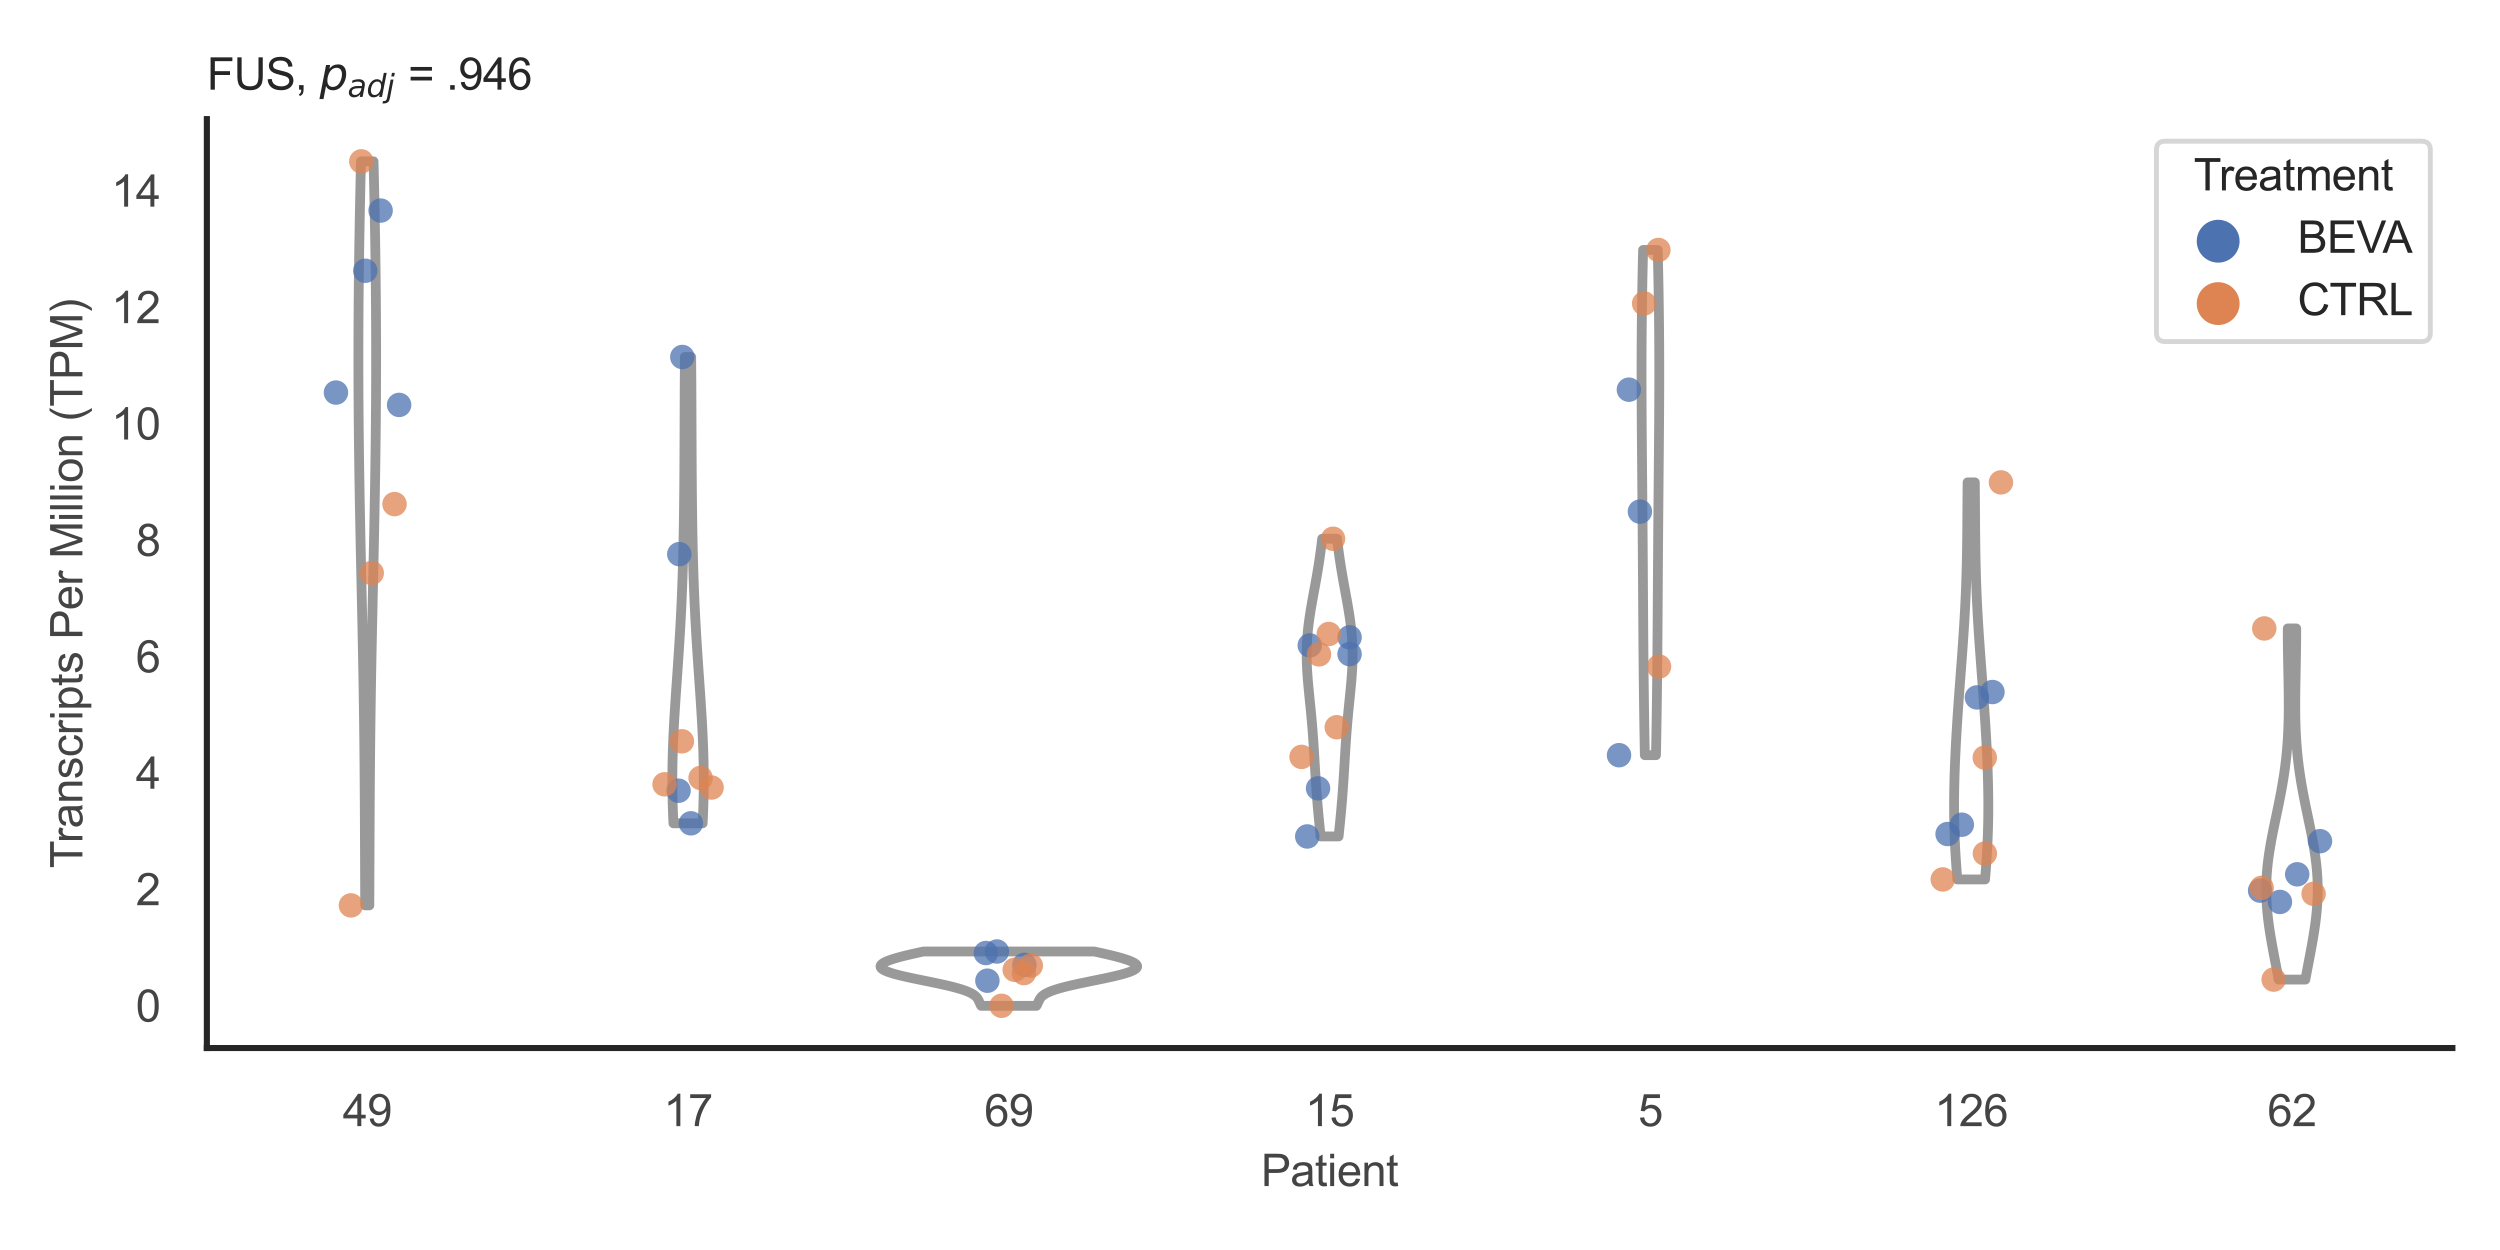<?xml version="1.0" encoding="utf-8" standalone="no"?>
<!DOCTYPE svg PUBLIC "-//W3C//DTD SVG 1.1//EN"
  "http://www.w3.org/Graphics/SVG/1.1/DTD/svg11.dtd">
<svg xmlns:xlink="http://www.w3.org/1999/xlink" width="510.236pt" height="255.118pt" viewBox="0 0 510.236 255.118" xmlns="http://www.w3.org/2000/svg" version="1.1">
 <defs>
  <style type="text/css">*{stroke-linejoin: round; stroke-linecap: butt}</style>
 </defs>
 <g id="figure_1">
  <g id="patch_1">
   <path d="M 0 255.118 
L 510.236 255.118 
L 510.236 0 
L 0 0 
z
" style="fill: #ffffff"/>
  </g>
  <g id="axes_1">
   <g id="patch_2">
    <path d="M 42.22 213.898 
L 500.516 213.898 
L 500.516 24.32 
L 42.22 24.32 
z
" style="fill: #ffffff"/>
   </g>
   <g id="matplotlib.axis_1">
    <g id="xtick_1">
     <g id="text_1">
      <!-- 49 -->
      <g style="fill: #444444" transform="translate(69.951 229.84)scale(0.09 -0.09)">
       <defs>
        <path id="ArialMT-34" d="M 2069 0 
L 2069 1097 
L 81 1097 
L 81 1613 
L 2172 4581 
L 2631 4581 
L 2631 1613 
L 3250 1613 
L 3250 1097 
L 2631 1097 
L 2631 0 
L 2069 0 
z
M 2069 1613 
L 2069 3678 
L 634 1613 
L 2069 1613 
z
" transform="scale(0.016)"/>
        <path id="ArialMT-39" d="M 350 1059 
L 891 1109 
Q 959 728 1153 556 
Q 1347 384 1650 384 
Q 1909 384 2104 503 
Q 2300 622 2425 820 
Q 2550 1019 2634 1356 
Q 2719 1694 2719 2044 
Q 2719 2081 2716 2156 
Q 2547 1888 2255 1720 
Q 1963 1553 1622 1553 
Q 1053 1553 659 1965 
Q 266 2378 266 3053 
Q 266 3750 677 4175 
Q 1088 4600 1706 4600 
Q 2153 4600 2523 4359 
Q 2894 4119 3086 3673 
Q 3278 3228 3278 2384 
Q 3278 1506 3087 986 
Q 2897 466 2520 194 
Q 2144 -78 1638 -78 
Q 1100 -78 759 220 
Q 419 519 350 1059 
z
M 2653 3081 
Q 2653 3566 2395 3850 
Q 2138 4134 1775 4134 
Q 1400 4134 1122 3828 
Q 844 3522 844 3034 
Q 844 2597 1108 2323 
Q 1372 2050 1759 2050 
Q 2150 2050 2401 2323 
Q 2653 2597 2653 3081 
z
" transform="scale(0.016)"/>
       </defs>
       <use xlink:href="#ArialMT-34"/>
       <use xlink:href="#ArialMT-39" x="55.615"/>
      </g>
     </g>
    </g>
    <g id="xtick_2">
     <g id="text_2">
      <!-- 17 -->
      <g style="fill: #444444" transform="translate(135.421 229.84)scale(0.09 -0.09)">
       <defs>
        <path id="ArialMT-31" d="M 2384 0 
L 1822 0 
L 1822 3584 
Q 1619 3391 1289 3197 
Q 959 3003 697 2906 
L 697 3450 
Q 1169 3672 1522 3987 
Q 1875 4303 2022 4600 
L 2384 4600 
L 2384 0 
z
" transform="scale(0.016)"/>
        <path id="ArialMT-37" d="M 303 3981 
L 303 4522 
L 3269 4522 
L 3269 4084 
Q 2831 3619 2401 2847 
Q 1972 2075 1738 1259 
Q 1569 684 1522 0 
L 944 0 
Q 953 541 1156 1306 
Q 1359 2072 1739 2783 
Q 2119 3494 2547 3981 
L 303 3981 
z
" transform="scale(0.016)"/>
       </defs>
       <use xlink:href="#ArialMT-31"/>
       <use xlink:href="#ArialMT-37" x="55.615"/>
      </g>
     </g>
    </g>
    <g id="xtick_3">
     <g id="text_3">
      <!-- 69 -->
      <g style="fill: #444444" transform="translate(200.892 229.84)scale(0.09 -0.09)">
       <defs>
        <path id="ArialMT-36" d="M 3184 3459 
L 2625 3416 
Q 2550 3747 2413 3897 
Q 2184 4138 1850 4138 
Q 1581 4138 1378 3988 
Q 1113 3794 959 3422 
Q 806 3050 800 2363 
Q 1003 2672 1297 2822 
Q 1591 2972 1913 2972 
Q 2475 2972 2870 2558 
Q 3266 2144 3266 1488 
Q 3266 1056 3080 686 
Q 2894 316 2569 119 
Q 2244 -78 1831 -78 
Q 1128 -78 684 439 
Q 241 956 241 2144 
Q 241 3472 731 4075 
Q 1159 4600 1884 4600 
Q 2425 4600 2770 4297 
Q 3116 3994 3184 3459 
z
M 888 1484 
Q 888 1194 1011 928 
Q 1134 663 1356 523 
Q 1578 384 1822 384 
Q 2178 384 2434 671 
Q 2691 959 2691 1453 
Q 2691 1928 2437 2201 
Q 2184 2475 1800 2475 
Q 1419 2475 1153 2201 
Q 888 1928 888 1484 
z
" transform="scale(0.016)"/>
       </defs>
       <use xlink:href="#ArialMT-36"/>
       <use xlink:href="#ArialMT-39" x="55.615"/>
      </g>
     </g>
    </g>
    <g id="xtick_4">
     <g id="text_4">
      <!-- 15 -->
      <g style="fill: #444444" transform="translate(266.363 229.84)scale(0.09 -0.09)">
       <defs>
        <path id="ArialMT-35" d="M 266 1200 
L 856 1250 
Q 922 819 1161 601 
Q 1400 384 1738 384 
Q 2144 384 2425 690 
Q 2706 997 2706 1503 
Q 2706 1984 2436 2262 
Q 2166 2541 1728 2541 
Q 1456 2541 1237 2417 
Q 1019 2294 894 2097 
L 366 2166 
L 809 4519 
L 3088 4519 
L 3088 3981 
L 1259 3981 
L 1013 2750 
Q 1425 3038 1878 3038 
Q 2478 3038 2890 2622 
Q 3303 2206 3303 1553 
Q 3303 931 2941 478 
Q 2500 -78 1738 -78 
Q 1113 -78 717 272 
Q 322 622 266 1200 
z
" transform="scale(0.016)"/>
       </defs>
       <use xlink:href="#ArialMT-31"/>
       <use xlink:href="#ArialMT-35" x="55.615"/>
      </g>
     </g>
    </g>
    <g id="xtick_5">
     <g id="text_5">
      <!-- 5 -->
      <g style="fill: #444444" transform="translate(334.337 229.84)scale(0.09 -0.09)">
       <use xlink:href="#ArialMT-35"/>
      </g>
     </g>
    </g>
    <g id="xtick_6">
     <g id="text_6">
      <!-- 126 -->
      <g style="fill: #444444" transform="translate(394.803 229.84)scale(0.09 -0.09)">
       <defs>
        <path id="ArialMT-32" d="M 3222 541 
L 3222 0 
L 194 0 
Q 188 203 259 391 
Q 375 700 629 1000 
Q 884 1300 1366 1694 
Q 2113 2306 2375 2664 
Q 2638 3022 2638 3341 
Q 2638 3675 2398 3904 
Q 2159 4134 1775 4134 
Q 1369 4134 1125 3890 
Q 881 3647 878 3216 
L 300 3275 
Q 359 3922 746 4261 
Q 1134 4600 1788 4600 
Q 2447 4600 2831 4234 
Q 3216 3869 3216 3328 
Q 3216 3053 3103 2787 
Q 2991 2522 2730 2228 
Q 2469 1934 1863 1422 
Q 1356 997 1212 845 
Q 1069 694 975 541 
L 3222 541 
z
" transform="scale(0.016)"/>
       </defs>
       <use xlink:href="#ArialMT-31"/>
       <use xlink:href="#ArialMT-32" x="55.615"/>
       <use xlink:href="#ArialMT-36" x="111.23"/>
      </g>
     </g>
    </g>
    <g id="xtick_7">
     <g id="text_7">
      <!-- 62 -->
      <g style="fill: #444444" transform="translate(462.776 229.84)scale(0.09 -0.09)">
       <use xlink:href="#ArialMT-36"/>
       <use xlink:href="#ArialMT-32" x="55.615"/>
      </g>
     </g>
    </g>
    <g id="text_8">
     <!-- Patient -->
     <g style="fill: #444444" transform="translate(257.359 242.071)scale(0.09 -0.09)">
      <defs>
       <path id="ArialMT-50" d="M 494 0 
L 494 4581 
L 2222 4581 
Q 2678 4581 2919 4538 
Q 3256 4481 3484 4323 
Q 3713 4166 3852 3881 
Q 3991 3597 3991 3256 
Q 3991 2672 3619 2267 
Q 3247 1863 2275 1863 
L 1100 1863 
L 1100 0 
L 494 0 
z
M 1100 2403 
L 2284 2403 
Q 2872 2403 3119 2622 
Q 3366 2841 3366 3238 
Q 3366 3525 3220 3729 
Q 3075 3934 2838 4000 
Q 2684 4041 2272 4041 
L 1100 4041 
L 1100 2403 
z
" transform="scale(0.016)"/>
       <path id="ArialMT-61" d="M 2588 409 
Q 2275 144 1986 34 
Q 1697 -75 1366 -75 
Q 819 -75 525 192 
Q 231 459 231 875 
Q 231 1119 342 1320 
Q 453 1522 633 1644 
Q 813 1766 1038 1828 
Q 1203 1872 1538 1913 
Q 2219 1994 2541 2106 
Q 2544 2222 2544 2253 
Q 2544 2597 2384 2738 
Q 2169 2928 1744 2928 
Q 1347 2928 1158 2789 
Q 969 2650 878 2297 
L 328 2372 
Q 403 2725 575 2942 
Q 747 3159 1072 3276 
Q 1397 3394 1825 3394 
Q 2250 3394 2515 3294 
Q 2781 3194 2906 3042 
Q 3031 2891 3081 2659 
Q 3109 2516 3109 2141 
L 3109 1391 
Q 3109 606 3145 398 
Q 3181 191 3288 0 
L 2700 0 
Q 2613 175 2588 409 
z
M 2541 1666 
Q 2234 1541 1622 1453 
Q 1275 1403 1131 1340 
Q 988 1278 909 1158 
Q 831 1038 831 891 
Q 831 666 1001 516 
Q 1172 366 1500 366 
Q 1825 366 2078 508 
Q 2331 650 2450 897 
Q 2541 1088 2541 1459 
L 2541 1666 
z
" transform="scale(0.016)"/>
       <path id="ArialMT-74" d="M 1650 503 
L 1731 6 
Q 1494 -44 1306 -44 
Q 1000 -44 831 53 
Q 663 150 594 308 
Q 525 466 525 972 
L 525 2881 
L 113 2881 
L 113 3319 
L 525 3319 
L 525 4141 
L 1084 4478 
L 1084 3319 
L 1650 3319 
L 1650 2881 
L 1084 2881 
L 1084 941 
Q 1084 700 1114 631 
Q 1144 563 1211 522 
Q 1278 481 1403 481 
Q 1497 481 1650 503 
z
" transform="scale(0.016)"/>
       <path id="ArialMT-69" d="M 425 3934 
L 425 4581 
L 988 4581 
L 988 3934 
L 425 3934 
z
M 425 0 
L 425 3319 
L 988 3319 
L 988 0 
L 425 0 
z
" transform="scale(0.016)"/>
       <path id="ArialMT-65" d="M 2694 1069 
L 3275 997 
Q 3138 488 2766 206 
Q 2394 -75 1816 -75 
Q 1088 -75 661 373 
Q 234 822 234 1631 
Q 234 2469 665 2931 
Q 1097 3394 1784 3394 
Q 2450 3394 2872 2941 
Q 3294 2488 3294 1666 
Q 3294 1616 3291 1516 
L 816 1516 
Q 847 969 1125 678 
Q 1403 388 1819 388 
Q 2128 388 2347 550 
Q 2566 713 2694 1069 
z
M 847 1978 
L 2700 1978 
Q 2663 2397 2488 2606 
Q 2219 2931 1791 2931 
Q 1403 2931 1139 2672 
Q 875 2413 847 1978 
z
" transform="scale(0.016)"/>
       <path id="ArialMT-6e" d="M 422 0 
L 422 3319 
L 928 3319 
L 928 2847 
Q 1294 3394 1984 3394 
Q 2284 3394 2536 3286 
Q 2788 3178 2913 3003 
Q 3038 2828 3088 2588 
Q 3119 2431 3119 2041 
L 3119 0 
L 2556 0 
L 2556 2019 
Q 2556 2363 2490 2533 
Q 2425 2703 2258 2804 
Q 2091 2906 1866 2906 
Q 1506 2906 1245 2678 
Q 984 2450 984 1813 
L 984 0 
L 422 0 
z
" transform="scale(0.016)"/>
      </defs>
      <use xlink:href="#ArialMT-50"/>
      <use xlink:href="#ArialMT-61" x="66.699"/>
      <use xlink:href="#ArialMT-74" x="122.314"/>
      <use xlink:href="#ArialMT-69" x="150.098"/>
      <use xlink:href="#ArialMT-65" x="172.314"/>
      <use xlink:href="#ArialMT-6e" x="227.93"/>
      <use xlink:href="#ArialMT-74" x="283.545"/>
     </g>
    </g>
   </g>
   <g id="matplotlib.axis_2">
    <g id="ytick_1">
     <g id="text_9">
      <!-- 0 -->
      <g style="fill: #444444" transform="translate(27.715 208.502)scale(0.09 -0.09)">
       <defs>
        <path id="ArialMT-30" d="M 266 2259 
Q 266 3072 433 3567 
Q 600 4063 929 4331 
Q 1259 4600 1759 4600 
Q 2128 4600 2406 4451 
Q 2684 4303 2865 4023 
Q 3047 3744 3150 3342 
Q 3253 2941 3253 2259 
Q 3253 1453 3087 958 
Q 2922 463 2592 192 
Q 2263 -78 1759 -78 
Q 1097 -78 719 397 
Q 266 969 266 2259 
z
M 844 2259 
Q 844 1131 1108 757 
Q 1372 384 1759 384 
Q 2147 384 2411 759 
Q 2675 1134 2675 2259 
Q 2675 3391 2411 3762 
Q 2147 4134 1753 4134 
Q 1366 4134 1134 3806 
Q 844 3388 844 2259 
z
" transform="scale(0.016)"/>
       </defs>
       <use xlink:href="#ArialMT-30"/>
      </g>
     </g>
    </g>
    <g id="ytick_2">
     <g id="text_10">
      <!-- 2 -->
      <g style="fill: #444444" transform="translate(27.715 184.742)scale(0.09 -0.09)">
       <use xlink:href="#ArialMT-32"/>
      </g>
     </g>
    </g>
    <g id="ytick_3">
     <g id="text_11">
      <!-- 4 -->
      <g style="fill: #444444" transform="translate(27.715 160.983)scale(0.09 -0.09)">
       <use xlink:href="#ArialMT-34"/>
      </g>
     </g>
    </g>
    <g id="ytick_4">
     <g id="text_12">
      <!-- 6 -->
      <g style="fill: #444444" transform="translate(27.715 137.223)scale(0.09 -0.09)">
       <use xlink:href="#ArialMT-36"/>
      </g>
     </g>
    </g>
    <g id="ytick_5">
     <g id="text_13">
      <!-- 8 -->
      <g style="fill: #444444" transform="translate(27.715 113.463)scale(0.09 -0.09)">
       <defs>
        <path id="ArialMT-38" d="M 1131 2484 
Q 781 2613 612 2850 
Q 444 3088 444 3419 
Q 444 3919 803 4259 
Q 1163 4600 1759 4600 
Q 2359 4600 2725 4251 
Q 3091 3903 3091 3403 
Q 3091 3084 2923 2848 
Q 2756 2613 2416 2484 
Q 2838 2347 3058 2040 
Q 3278 1734 3278 1309 
Q 3278 722 2862 322 
Q 2447 -78 1769 -78 
Q 1091 -78 675 323 
Q 259 725 259 1325 
Q 259 1772 486 2073 
Q 713 2375 1131 2484 
z
M 1019 3438 
Q 1019 3113 1228 2906 
Q 1438 2700 1772 2700 
Q 2097 2700 2305 2904 
Q 2513 3109 2513 3406 
Q 2513 3716 2298 3927 
Q 2084 4138 1766 4138 
Q 1444 4138 1231 3931 
Q 1019 3725 1019 3438 
z
M 838 1322 
Q 838 1081 952 856 
Q 1066 631 1291 507 
Q 1516 384 1775 384 
Q 2178 384 2440 643 
Q 2703 903 2703 1303 
Q 2703 1709 2433 1975 
Q 2163 2241 1756 2241 
Q 1359 2241 1098 1978 
Q 838 1716 838 1322 
z
" transform="scale(0.016)"/>
       </defs>
       <use xlink:href="#ArialMT-38"/>
      </g>
     </g>
    </g>
    <g id="ytick_6">
     <g id="text_14">
      <!-- 10 -->
      <g style="fill: #444444" transform="translate(22.71 89.704)scale(0.09 -0.09)">
       <use xlink:href="#ArialMT-31"/>
       <use xlink:href="#ArialMT-30" x="55.615"/>
      </g>
     </g>
    </g>
    <g id="ytick_7">
     <g id="text_15">
      <!-- 12 -->
      <g style="fill: #444444" transform="translate(22.71 65.944)scale(0.09 -0.09)">
       <use xlink:href="#ArialMT-31"/>
       <use xlink:href="#ArialMT-32" x="55.615"/>
      </g>
     </g>
    </g>
    <g id="ytick_8">
     <g id="text_16">
      <!-- 14 -->
      <g style="fill: #444444" transform="translate(22.71 42.184)scale(0.09 -0.09)">
       <use xlink:href="#ArialMT-31"/>
       <use xlink:href="#ArialMT-34" x="55.615"/>
      </g>
     </g>
    </g>
    <g id="text_17">
     <!-- Transcripts Per Million (TPM) -->
     <g style="fill: #444444" transform="translate(16.816 177.194)rotate(-90)scale(0.09 -0.09)">
      <defs>
       <path id="ArialMT-54" d="M 1659 0 
L 1659 4041 
L 150 4041 
L 150 4581 
L 3781 4581 
L 3781 4041 
L 2266 4041 
L 2266 0 
L 1659 0 
z
" transform="scale(0.016)"/>
       <path id="ArialMT-72" d="M 416 0 
L 416 3319 
L 922 3319 
L 922 2816 
Q 1116 3169 1280 3281 
Q 1444 3394 1641 3394 
Q 1925 3394 2219 3213 
L 2025 2691 
Q 1819 2813 1613 2813 
Q 1428 2813 1281 2702 
Q 1134 2591 1072 2394 
Q 978 2094 978 1738 
L 978 0 
L 416 0 
z
" transform="scale(0.016)"/>
       <path id="ArialMT-73" d="M 197 991 
L 753 1078 
Q 800 744 1014 566 
Q 1228 388 1613 388 
Q 2000 388 2187 545 
Q 2375 703 2375 916 
Q 2375 1106 2209 1216 
Q 2094 1291 1634 1406 
Q 1016 1563 777 1677 
Q 538 1791 414 1992 
Q 291 2194 291 2438 
Q 291 2659 392 2848 
Q 494 3038 669 3163 
Q 800 3259 1026 3326 
Q 1253 3394 1513 3394 
Q 1903 3394 2198 3281 
Q 2494 3169 2634 2976 
Q 2775 2784 2828 2463 
L 2278 2388 
Q 2241 2644 2061 2787 
Q 1881 2931 1553 2931 
Q 1166 2931 1000 2803 
Q 834 2675 834 2503 
Q 834 2394 903 2306 
Q 972 2216 1119 2156 
Q 1203 2125 1616 2013 
Q 2213 1853 2448 1751 
Q 2684 1650 2818 1456 
Q 2953 1263 2953 975 
Q 2953 694 2789 445 
Q 2625 197 2315 61 
Q 2006 -75 1616 -75 
Q 969 -75 630 194 
Q 291 463 197 991 
z
" transform="scale(0.016)"/>
       <path id="ArialMT-63" d="M 2588 1216 
L 3141 1144 
Q 3050 572 2676 248 
Q 2303 -75 1759 -75 
Q 1078 -75 664 370 
Q 250 816 250 1647 
Q 250 2184 428 2587 
Q 606 2991 970 3192 
Q 1334 3394 1763 3394 
Q 2303 3394 2647 3120 
Q 2991 2847 3088 2344 
L 2541 2259 
Q 2463 2594 2264 2762 
Q 2066 2931 1784 2931 
Q 1359 2931 1093 2626 
Q 828 2322 828 1663 
Q 828 994 1084 691 
Q 1341 388 1753 388 
Q 2084 388 2306 591 
Q 2528 794 2588 1216 
z
" transform="scale(0.016)"/>
       <path id="ArialMT-70" d="M 422 -1272 
L 422 3319 
L 934 3319 
L 934 2888 
Q 1116 3141 1344 3267 
Q 1572 3394 1897 3394 
Q 2322 3394 2647 3175 
Q 2972 2956 3137 2557 
Q 3303 2159 3303 1684 
Q 3303 1175 3120 767 
Q 2938 359 2589 142 
Q 2241 -75 1856 -75 
Q 1575 -75 1351 44 
Q 1128 163 984 344 
L 984 -1272 
L 422 -1272 
z
M 931 1641 
Q 931 1000 1190 694 
Q 1450 388 1819 388 
Q 2194 388 2461 705 
Q 2728 1022 2728 1688 
Q 2728 2322 2467 2637 
Q 2206 2953 1844 2953 
Q 1484 2953 1207 2617 
Q 931 2281 931 1641 
z
" transform="scale(0.016)"/>
       <path id="ArialMT-20" transform="scale(0.016)"/>
       <path id="ArialMT-4d" d="M 475 0 
L 475 4581 
L 1388 4581 
L 2472 1338 
Q 2622 884 2691 659 
Q 2769 909 2934 1394 
L 4031 4581 
L 4847 4581 
L 4847 0 
L 4263 0 
L 4263 3834 
L 2931 0 
L 2384 0 
L 1059 3900 
L 1059 0 
L 475 0 
z
" transform="scale(0.016)"/>
       <path id="ArialMT-6c" d="M 409 0 
L 409 4581 
L 972 4581 
L 972 0 
L 409 0 
z
" transform="scale(0.016)"/>
       <path id="ArialMT-6f" d="M 213 1659 
Q 213 2581 725 3025 
Q 1153 3394 1769 3394 
Q 2453 3394 2887 2945 
Q 3322 2497 3322 1706 
Q 3322 1066 3130 698 
Q 2938 331 2570 128 
Q 2203 -75 1769 -75 
Q 1072 -75 642 372 
Q 213 819 213 1659 
z
M 791 1659 
Q 791 1022 1069 705 
Q 1347 388 1769 388 
Q 2188 388 2466 706 
Q 2744 1025 2744 1678 
Q 2744 2294 2464 2611 
Q 2184 2928 1769 2928 
Q 1347 2928 1069 2612 
Q 791 2297 791 1659 
z
" transform="scale(0.016)"/>
       <path id="ArialMT-28" d="M 1497 -1347 
Q 1031 -759 709 28 
Q 388 816 388 1659 
Q 388 2403 628 3084 
Q 909 3875 1497 4659 
L 1900 4659 
Q 1522 4009 1400 3731 
Q 1209 3300 1100 2831 
Q 966 2247 966 1656 
Q 966 153 1900 -1347 
L 1497 -1347 
z
" transform="scale(0.016)"/>
       <path id="ArialMT-29" d="M 791 -1347 
L 388 -1347 
Q 1322 153 1322 1656 
Q 1322 2244 1188 2822 
Q 1081 3291 891 3722 
Q 769 4003 388 4659 
L 791 4659 
Q 1378 3875 1659 3084 
Q 1900 2403 1900 1659 
Q 1900 816 1576 28 
Q 1253 -759 791 -1347 
z
" transform="scale(0.016)"/>
      </defs>
      <use xlink:href="#ArialMT-54"/>
      <use xlink:href="#ArialMT-72" x="57.334"/>
      <use xlink:href="#ArialMT-61" x="90.635"/>
      <use xlink:href="#ArialMT-6e" x="146.25"/>
      <use xlink:href="#ArialMT-73" x="201.865"/>
      <use xlink:href="#ArialMT-63" x="251.865"/>
      <use xlink:href="#ArialMT-72" x="301.865"/>
      <use xlink:href="#ArialMT-69" x="335.166"/>
      <use xlink:href="#ArialMT-70" x="357.383"/>
      <use xlink:href="#ArialMT-74" x="412.998"/>
      <use xlink:href="#ArialMT-73" x="440.781"/>
      <use xlink:href="#ArialMT-20" x="490.781"/>
      <use xlink:href="#ArialMT-50" x="518.564"/>
      <use xlink:href="#ArialMT-65" x="585.264"/>
      <use xlink:href="#ArialMT-72" x="640.879"/>
      <use xlink:href="#ArialMT-20" x="674.18"/>
      <use xlink:href="#ArialMT-4d" x="701.963"/>
      <use xlink:href="#ArialMT-69" x="785.264"/>
      <use xlink:href="#ArialMT-6c" x="807.48"/>
      <use xlink:href="#ArialMT-6c" x="829.697"/>
      <use xlink:href="#ArialMT-69" x="851.914"/>
      <use xlink:href="#ArialMT-6f" x="874.131"/>
      <use xlink:href="#ArialMT-6e" x="929.746"/>
      <use xlink:href="#ArialMT-20" x="985.361"/>
      <use xlink:href="#ArialMT-28" x="1013.145"/>
      <use xlink:href="#ArialMT-54" x="1046.445"/>
      <use xlink:href="#ArialMT-50" x="1107.529"/>
      <use xlink:href="#ArialMT-4d" x="1174.229"/>
      <use xlink:href="#ArialMT-29" x="1257.529"/>
     </g>
    </g>
   </g>
   <g id="PolyCollection_1">
    <defs>
     <path id="m892fee2c32" d="M 75.379 -70.332 
L 74.531 -70.332 
L 74.525 -71.866 
L 74.519 -73.4 
L 74.513 -74.933 
L 74.507 -76.467 
L 74.502 -78.001 
L 74.496 -79.535 
L 74.49 -81.069 
L 74.484 -82.603 
L 74.478 -84.136 
L 74.471 -85.67 
L 74.464 -87.204 
L 74.457 -88.738 
L 74.449 -90.272 
L 74.44 -91.806 
L 74.431 -93.339 
L 74.421 -94.873 
L 74.41 -96.407 
L 74.398 -97.941 
L 74.385 -99.475 
L 74.371 -101.009 
L 74.356 -102.542 
L 74.34 -104.076 
L 74.323 -105.61 
L 74.304 -107.144 
L 74.285 -108.678 
L 74.264 -110.212 
L 74.242 -111.745 
L 74.219 -113.279 
L 74.195 -114.813 
L 74.169 -116.347 
L 74.143 -117.881 
L 74.115 -119.414 
L 74.087 -120.948 
L 74.057 -122.482 
L 74.027 -124.016 
L 73.996 -125.55 
L 73.964 -127.084 
L 73.932 -128.617 
L 73.899 -130.151 
L 73.866 -131.685 
L 73.833 -133.219 
L 73.799 -134.753 
L 73.765 -136.287 
L 73.732 -137.82 
L 73.698 -139.354 
L 73.665 -140.888 
L 73.632 -142.422 
L 73.6 -143.956 
L 73.568 -145.49 
L 73.537 -147.023 
L 73.506 -148.557 
L 73.477 -150.091 
L 73.448 -151.625 
L 73.42 -153.159 
L 73.393 -154.693 
L 73.368 -156.226 
L 73.343 -157.76 
L 73.32 -159.294 
L 73.298 -160.828 
L 73.278 -162.362 
L 73.259 -163.895 
L 73.241 -165.429 
L 73.225 -166.963 
L 73.21 -168.497 
L 73.197 -170.031 
L 73.185 -171.565 
L 73.175 -173.098 
L 73.166 -174.632 
L 73.159 -176.166 
L 73.154 -177.7 
L 73.15 -179.234 
L 73.148 -180.768 
L 73.147 -182.301 
L 73.148 -183.835 
L 73.151 -185.369 
L 73.155 -186.903 
L 73.161 -188.437 
L 73.168 -189.971 
L 73.178 -191.504 
L 73.188 -193.038 
L 73.201 -194.572 
L 73.215 -196.106 
L 73.23 -197.64 
L 73.247 -199.174 
L 73.266 -200.707 
L 73.286 -202.241 
L 73.308 -203.775 
L 73.331 -205.309 
L 73.356 -206.843 
L 73.382 -208.376 
L 73.409 -209.91 
L 73.438 -211.444 
L 73.468 -212.978 
L 73.5 -214.512 
L 73.532 -216.046 
L 73.565 -217.579 
L 73.6 -219.113 
L 73.635 -220.647 
L 73.672 -222.181 
L 76.239 -222.181 
L 76.239 -222.181 
L 76.276 -220.647 
L 76.311 -219.113 
L 76.345 -217.579 
L 76.379 -216.046 
L 76.411 -214.512 
L 76.443 -212.978 
L 76.473 -211.444 
L 76.501 -209.91 
L 76.529 -208.376 
L 76.555 -206.843 
L 76.58 -205.309 
L 76.603 -203.775 
L 76.625 -202.241 
L 76.645 -200.707 
L 76.664 -199.174 
L 76.681 -197.64 
L 76.696 -196.106 
L 76.71 -194.572 
L 76.723 -193.038 
L 76.733 -191.504 
L 76.742 -189.971 
L 76.75 -188.437 
L 76.756 -186.903 
L 76.76 -185.369 
L 76.763 -183.835 
L 76.764 -182.301 
L 76.763 -180.768 
L 76.761 -179.234 
L 76.757 -177.7 
L 76.752 -176.166 
L 76.745 -174.632 
L 76.736 -173.098 
L 76.726 -171.565 
L 76.714 -170.031 
L 76.701 -168.497 
L 76.686 -166.963 
L 76.67 -165.429 
L 76.652 -163.895 
L 76.633 -162.362 
L 76.612 -160.828 
L 76.591 -159.294 
L 76.567 -157.76 
L 76.543 -156.226 
L 76.517 -154.693 
L 76.491 -153.159 
L 76.463 -151.625 
L 76.434 -150.091 
L 76.405 -148.557 
L 76.374 -147.023 
L 76.343 -145.49 
L 76.311 -143.956 
L 76.279 -142.422 
L 76.246 -140.888 
L 76.213 -139.354 
L 76.179 -137.82 
L 76.145 -136.287 
L 76.112 -134.753 
L 76.078 -133.219 
L 76.045 -131.685 
L 76.012 -130.151 
L 75.979 -128.617 
L 75.947 -127.084 
L 75.915 -125.55 
L 75.884 -124.016 
L 75.854 -122.482 
L 75.824 -120.948 
L 75.796 -119.414 
L 75.768 -117.881 
L 75.742 -116.347 
L 75.716 -114.813 
L 75.692 -113.279 
L 75.669 -111.745 
L 75.647 -110.212 
L 75.626 -108.678 
L 75.606 -107.144 
L 75.588 -105.61 
L 75.571 -104.076 
L 75.555 -102.542 
L 75.54 -101.009 
L 75.526 -99.475 
L 75.513 -97.941 
L 75.501 -96.407 
L 75.49 -94.873 
L 75.48 -93.339 
L 75.471 -91.806 
L 75.462 -90.272 
L 75.454 -88.738 
L 75.447 -87.204 
L 75.44 -85.67 
L 75.433 -84.136 
L 75.427 -82.603 
L 75.421 -81.069 
L 75.415 -79.535 
L 75.409 -78.001 
L 75.404 -76.467 
L 75.398 -74.933 
L 75.392 -73.4 
L 75.386 -71.866 
L 75.379 -70.332 
z
" style="stroke: #999999; stroke-width: 2"/>
    </defs>
    <g clip-path="url(#p6a3ec4b3e4)">
     <use xlink:href="#m892fee2c32" x="0" y="255.118" style="fill: #ffffff; stroke: #999999; stroke-width: 2"/>
    </g>
   </g>
   <g id="PolyCollection_2">
    <defs>
     <path id="m363fd9944e" d="M 143.405 -87.084 
L 137.447 -87.084 
L 137.402 -88.045 
L 137.361 -89.007 
L 137.326 -89.968 
L 137.295 -90.929 
L 137.27 -91.891 
L 137.25 -92.852 
L 137.235 -93.814 
L 137.226 -94.775 
L 137.222 -95.736 
L 137.223 -96.698 
L 137.23 -97.659 
L 137.242 -98.62 
L 137.259 -99.582 
L 137.282 -100.543 
L 137.309 -101.505 
L 137.34 -102.466 
L 137.376 -103.427 
L 137.416 -104.389 
L 137.46 -105.35 
L 137.508 -106.311 
L 137.559 -107.273 
L 137.613 -108.234 
L 137.67 -109.195 
L 137.729 -110.157 
L 137.79 -111.118 
L 137.853 -112.08 
L 137.917 -113.041 
L 137.982 -114.002 
L 138.049 -114.964 
L 138.115 -115.925 
L 138.182 -116.886 
L 138.249 -117.848 
L 138.315 -118.809 
L 138.381 -119.771 
L 138.446 -120.732 
L 138.51 -121.693 
L 138.573 -122.655 
L 138.634 -123.616 
L 138.694 -124.577 
L 138.752 -125.539 
L 138.809 -126.5 
L 138.863 -127.462 
L 138.915 -128.423 
L 138.966 -129.384 
L 139.014 -130.346 
L 139.06 -131.307 
L 139.104 -132.268 
L 139.146 -133.23 
L 139.186 -134.191 
L 139.224 -135.152 
L 139.259 -136.114 
L 139.293 -137.075 
L 139.325 -138.037 
L 139.355 -138.998 
L 139.383 -139.959 
L 139.409 -140.921 
L 139.434 -141.882 
L 139.457 -142.843 
L 139.478 -143.805 
L 139.498 -144.766 
L 139.517 -145.728 
L 139.534 -146.689 
L 139.55 -147.65 
L 139.565 -148.612 
L 139.579 -149.573 
L 139.591 -150.534 
L 139.603 -151.496 
L 139.614 -152.457 
L 139.624 -153.418 
L 139.633 -154.38 
L 139.642 -155.341 
L 139.65 -156.303 
L 139.657 -157.264 
L 139.663 -158.225 
L 139.669 -159.187 
L 139.675 -160.148 
L 139.68 -161.109 
L 139.685 -162.071 
L 139.69 -163.032 
L 139.694 -163.994 
L 139.698 -164.955 
L 139.702 -165.916 
L 139.705 -166.878 
L 139.709 -167.839 
L 139.713 -168.8 
L 139.716 -169.762 
L 139.72 -170.723 
L 139.724 -171.684 
L 139.728 -172.646 
L 139.732 -173.607 
L 139.737 -174.569 
L 139.742 -175.53 
L 139.747 -176.491 
L 139.753 -177.453 
L 139.759 -178.414 
L 139.765 -179.375 
L 139.772 -180.337 
L 139.78 -181.298 
L 139.788 -182.26 
L 141.065 -182.26 
L 141.065 -182.26 
L 141.073 -181.298 
L 141.08 -180.337 
L 141.087 -179.375 
L 141.094 -178.414 
L 141.1 -177.453 
L 141.106 -176.491 
L 141.111 -175.53 
L 141.116 -174.569 
L 141.12 -173.607 
L 141.125 -172.646 
L 141.129 -171.684 
L 141.133 -170.723 
L 141.136 -169.762 
L 141.14 -168.8 
L 141.144 -167.839 
L 141.147 -166.878 
L 141.151 -165.916 
L 141.155 -164.955 
L 141.159 -163.994 
L 141.163 -163.032 
L 141.168 -162.071 
L 141.172 -161.109 
L 141.178 -160.148 
L 141.183 -159.187 
L 141.189 -158.225 
L 141.196 -157.264 
L 141.203 -156.303 
L 141.211 -155.341 
L 141.219 -154.38 
L 141.229 -153.418 
L 141.239 -152.457 
L 141.249 -151.496 
L 141.261 -150.534 
L 141.274 -149.573 
L 141.288 -148.612 
L 141.303 -147.65 
L 141.319 -146.689 
L 141.336 -145.728 
L 141.355 -144.766 
L 141.375 -143.805 
L 141.396 -142.843 
L 141.419 -141.882 
L 141.444 -140.921 
L 141.47 -139.959 
L 141.498 -138.998 
L 141.528 -138.037 
L 141.559 -137.075 
L 141.593 -136.114 
L 141.629 -135.152 
L 141.667 -134.191 
L 141.706 -133.23 
L 141.748 -132.268 
L 141.792 -131.307 
L 141.839 -130.346 
L 141.887 -129.384 
L 141.937 -128.423 
L 141.99 -127.462 
L 142.044 -126.5 
L 142.1 -125.539 
L 142.158 -124.577 
L 142.218 -123.616 
L 142.28 -122.655 
L 142.342 -121.693 
L 142.406 -120.732 
L 142.471 -119.771 
L 142.537 -118.809 
L 142.604 -117.848 
L 142.671 -116.886 
L 142.737 -115.925 
L 142.804 -114.964 
L 142.87 -114.002 
L 142.936 -113.041 
L 143 -112.08 
L 143.063 -111.118 
L 143.124 -110.157 
L 143.183 -109.195 
L 143.24 -108.234 
L 143.294 -107.273 
L 143.345 -106.311 
L 143.392 -105.35 
L 143.436 -104.389 
L 143.477 -103.427 
L 143.512 -102.466 
L 143.544 -101.505 
L 143.571 -100.543 
L 143.593 -99.582 
L 143.61 -98.62 
L 143.622 -97.659 
L 143.629 -96.698 
L 143.631 -95.736 
L 143.627 -94.775 
L 143.618 -93.814 
L 143.603 -92.852 
L 143.583 -91.891 
L 143.557 -90.929 
L 143.527 -89.968 
L 143.491 -89.007 
L 143.451 -88.045 
L 143.405 -87.084 
z
" style="stroke: #999999; stroke-width: 2"/>
    </defs>
    <g clip-path="url(#p6a3ec4b3e4)">
     <use xlink:href="#m363fd9944e" x="0" y="255.118" style="fill: #ffffff; stroke: #999999; stroke-width: 2"/>
    </g>
   </g>
   <g id="PolyCollection_3">
    <defs>
     <path id="m4010716c57" d="M 211.541 -49.837 
L 200.254 -49.837 
L 200.19 -49.949 
L 200.13 -50.061 
L 200.075 -50.173 
L 200.023 -50.285 
L 199.973 -50.397 
L 199.925 -50.509 
L 199.878 -50.621 
L 199.83 -50.733 
L 199.78 -50.845 
L 199.727 -50.957 
L 199.67 -51.069 
L 199.608 -51.181 
L 199.539 -51.293 
L 199.462 -51.405 
L 199.376 -51.517 
L 199.279 -51.629 
L 199.17 -51.741 
L 199.048 -51.853 
L 198.912 -51.965 
L 198.76 -52.077 
L 198.593 -52.188 
L 198.407 -52.3 
L 198.204 -52.412 
L 197.982 -52.524 
L 197.741 -52.636 
L 197.479 -52.748 
L 197.197 -52.86 
L 196.895 -52.972 
L 196.572 -53.084 
L 196.229 -53.196 
L 195.865 -53.308 
L 195.481 -53.42 
L 195.078 -53.532 
L 194.657 -53.644 
L 194.217 -53.756 
L 193.76 -53.868 
L 193.287 -53.98 
L 192.8 -54.092 
L 192.299 -54.204 
L 191.786 -54.316 
L 191.263 -54.428 
L 190.731 -54.54 
L 190.192 -54.652 
L 189.648 -54.764 
L 189.1 -54.876 
L 188.551 -54.988 
L 188.003 -55.1 
L 187.458 -55.212 
L 186.917 -55.324 
L 186.383 -55.435 
L 185.857 -55.547 
L 185.342 -55.659 
L 184.841 -55.771 
L 184.353 -55.883 
L 183.882 -55.995 
L 183.43 -56.107 
L 182.997 -56.219 
L 182.586 -56.331 
L 182.198 -56.443 
L 181.835 -56.555 
L 181.497 -56.667 
L 181.186 -56.779 
L 180.903 -56.891 
L 180.648 -57.003 
L 180.423 -57.115 
L 180.229 -57.227 
L 180.065 -57.339 
L 179.931 -57.451 
L 179.829 -57.563 
L 179.758 -57.675 
L 179.718 -57.787 
L 179.709 -57.899 
L 179.73 -58.011 
L 179.782 -58.123 
L 179.863 -58.235 
L 179.974 -58.347 
L 180.113 -58.459 
L 180.28 -58.571 
L 180.473 -58.682 
L 180.693 -58.794 
L 180.937 -58.906 
L 181.206 -59.018 
L 181.498 -59.13 
L 181.812 -59.242 
L 182.148 -59.354 
L 182.503 -59.466 
L 182.878 -59.578 
L 183.27 -59.69 
L 183.68 -59.802 
L 184.105 -59.914 
L 184.546 -60.026 
L 185 -60.138 
L 185.467 -60.25 
L 185.946 -60.362 
L 186.436 -60.474 
L 186.935 -60.586 
L 187.443 -60.698 
L 187.958 -60.81 
L 188.48 -60.922 
L 223.314 -60.922 
L 223.314 -60.922 
L 223.836 -60.81 
L 224.352 -60.698 
L 224.86 -60.586 
L 225.359 -60.474 
L 225.848 -60.362 
L 226.327 -60.25 
L 226.794 -60.138 
L 227.249 -60.026 
L 227.689 -59.914 
L 228.115 -59.802 
L 228.524 -59.69 
L 228.917 -59.578 
L 229.291 -59.466 
L 229.647 -59.354 
L 229.982 -59.242 
L 230.296 -59.13 
L 230.588 -59.018 
L 230.857 -58.906 
L 231.102 -58.794 
L 231.321 -58.682 
L 231.515 -58.571 
L 231.682 -58.459 
L 231.82 -58.347 
L 231.931 -58.235 
L 232.012 -58.123 
L 232.064 -58.011 
L 232.086 -57.899 
L 232.076 -57.787 
L 232.036 -57.675 
L 231.965 -57.563 
L 231.863 -57.451 
L 231.73 -57.339 
L 231.566 -57.227 
L 231.371 -57.115 
L 231.146 -57.003 
L 230.892 -56.891 
L 230.609 -56.779 
L 230.298 -56.667 
L 229.96 -56.555 
L 229.596 -56.443 
L 229.208 -56.331 
L 228.797 -56.219 
L 228.365 -56.107 
L 227.912 -55.995 
L 227.441 -55.883 
L 226.954 -55.771 
L 226.452 -55.659 
L 225.937 -55.547 
L 225.412 -55.435 
L 224.878 -55.324 
L 224.337 -55.212 
L 223.791 -55.1 
L 223.243 -54.988 
L 222.694 -54.876 
L 222.147 -54.764 
L 221.603 -54.652 
L 221.064 -54.54 
L 220.532 -54.428 
L 220.008 -54.316 
L 219.496 -54.204 
L 218.995 -54.092 
L 218.507 -53.98 
L 218.034 -53.868 
L 217.578 -53.756 
L 217.138 -53.644 
L 216.716 -53.532 
L 216.313 -53.42 
L 215.929 -53.308 
L 215.566 -53.196 
L 215.222 -53.084 
L 214.899 -52.972 
L 214.597 -52.86 
L 214.315 -52.748 
L 214.054 -52.636 
L 213.812 -52.524 
L 213.59 -52.412 
L 213.387 -52.3 
L 213.202 -52.188 
L 213.034 -52.077 
L 212.883 -51.965 
L 212.746 -51.853 
L 212.625 -51.741 
L 212.516 -51.629 
L 212.419 -51.517 
L 212.332 -51.405 
L 212.255 -51.293 
L 212.186 -51.181 
L 212.124 -51.069 
L 212.067 -50.957 
L 212.015 -50.845 
L 211.965 -50.733 
L 211.917 -50.621 
L 211.869 -50.509 
L 211.821 -50.397 
L 211.772 -50.285 
L 211.72 -50.173 
L 211.664 -50.061 
L 211.605 -49.949 
L 211.541 -49.837 
z
" style="stroke: #999999; stroke-width: 2"/>
    </defs>
    <g clip-path="url(#p6a3ec4b3e4)">
     <use xlink:href="#m4010716c57" x="0" y="255.118" style="fill: #ffffff; stroke: #999999; stroke-width: 2"/>
    </g>
   </g>
   <g id="PolyCollection_4">
    <defs>
     <path id="m6e69de8c47" d="M 273.199 -84.404 
L 269.537 -84.404 
L 269.473 -85.018 
L 269.409 -85.631 
L 269.346 -86.245 
L 269.284 -86.859 
L 269.224 -87.472 
L 269.164 -88.086 
L 269.106 -88.7 
L 269.049 -89.313 
L 268.993 -89.927 
L 268.939 -90.541 
L 268.887 -91.155 
L 268.836 -91.768 
L 268.787 -92.382 
L 268.74 -92.996 
L 268.694 -93.609 
L 268.649 -94.223 
L 268.606 -94.837 
L 268.565 -95.45 
L 268.524 -96.064 
L 268.485 -96.678 
L 268.447 -97.292 
L 268.409 -97.905 
L 268.372 -98.519 
L 268.336 -99.133 
L 268.299 -99.746 
L 268.263 -100.36 
L 268.226 -100.974 
L 268.189 -101.587 
L 268.151 -102.201 
L 268.112 -102.815 
L 268.072 -103.428 
L 268.03 -104.042 
L 267.987 -104.656 
L 267.942 -105.27 
L 267.896 -105.883 
L 267.847 -106.497 
L 267.797 -107.111 
L 267.744 -107.724 
L 267.69 -108.338 
L 267.634 -108.952 
L 267.576 -109.565 
L 267.516 -110.179 
L 267.456 -110.793 
L 267.394 -111.407 
L 267.332 -112.02 
L 267.27 -112.634 
L 267.208 -113.248 
L 267.147 -113.861 
L 267.087 -114.475 
L 267.029 -115.089 
L 266.974 -115.702 
L 266.922 -116.316 
L 266.873 -116.93 
L 266.829 -117.544 
L 266.789 -118.157 
L 266.755 -118.771 
L 266.727 -119.385 
L 266.705 -119.998 
L 266.69 -120.612 
L 266.683 -121.226 
L 266.682 -121.839 
L 266.69 -122.453 
L 266.706 -123.067 
L 266.729 -123.68 
L 266.761 -124.294 
L 266.801 -124.908 
L 266.849 -125.522 
L 266.904 -126.135 
L 266.967 -126.749 
L 267.037 -127.363 
L 267.114 -127.976 
L 267.197 -128.59 
L 267.285 -129.204 
L 267.379 -129.817 
L 267.477 -130.431 
L 267.579 -131.045 
L 267.685 -131.659 
L 267.793 -132.272 
L 267.903 -132.886 
L 268.014 -133.5 
L 268.127 -134.113 
L 268.239 -134.727 
L 268.352 -135.341 
L 268.463 -135.954 
L 268.573 -136.568 
L 268.682 -137.182 
L 268.788 -137.796 
L 268.893 -138.409 
L 268.994 -139.023 
L 269.093 -139.637 
L 269.189 -140.25 
L 269.282 -140.864 
L 269.372 -141.478 
L 269.458 -142.091 
L 269.542 -142.705 
L 269.622 -143.319 
L 269.7 -143.932 
L 269.774 -144.546 
L 269.846 -145.16 
L 272.891 -145.16 
L 272.891 -145.16 
L 272.962 -144.546 
L 273.037 -143.932 
L 273.114 -143.319 
L 273.194 -142.705 
L 273.278 -142.091 
L 273.364 -141.478 
L 273.454 -140.864 
L 273.547 -140.25 
L 273.643 -139.637 
L 273.742 -139.023 
L 273.844 -138.409 
L 273.948 -137.796 
L 274.054 -137.182 
L 274.163 -136.568 
L 274.273 -135.954 
L 274.385 -135.341 
L 274.497 -134.727 
L 274.609 -134.113 
L 274.722 -133.5 
L 274.833 -132.886 
L 274.943 -132.272 
L 275.051 -131.659 
L 275.157 -131.045 
L 275.259 -130.431 
L 275.357 -129.817 
L 275.451 -129.204 
L 275.539 -128.59 
L 275.622 -127.976 
L 275.699 -127.363 
L 275.769 -126.749 
L 275.832 -126.135 
L 275.887 -125.522 
L 275.935 -124.908 
L 275.975 -124.294 
L 276.007 -123.68 
L 276.031 -123.067 
L 276.046 -122.453 
L 276.054 -121.839 
L 276.054 -121.226 
L 276.046 -120.612 
L 276.031 -119.998 
L 276.009 -119.385 
L 275.981 -118.771 
L 275.947 -118.157 
L 275.907 -117.544 
L 275.863 -116.93 
L 275.814 -116.316 
L 275.762 -115.702 
L 275.707 -115.089 
L 275.649 -114.475 
L 275.589 -113.861 
L 275.528 -113.248 
L 275.466 -112.634 
L 275.404 -112.02 
L 275.342 -111.407 
L 275.28 -110.793 
L 275.22 -110.179 
L 275.16 -109.565 
L 275.103 -108.952 
L 275.046 -108.338 
L 274.992 -107.724 
L 274.939 -107.111 
L 274.889 -106.497 
L 274.84 -105.883 
L 274.794 -105.27 
L 274.749 -104.656 
L 274.706 -104.042 
L 274.664 -103.428 
L 274.624 -102.815 
L 274.585 -102.201 
L 274.547 -101.587 
L 274.51 -100.974 
L 274.473 -100.36 
L 274.437 -99.746 
L 274.401 -99.133 
L 274.364 -98.519 
L 274.327 -97.905 
L 274.289 -97.292 
L 274.251 -96.678 
L 274.212 -96.064 
L 274.172 -95.45 
L 274.13 -94.837 
L 274.087 -94.223 
L 274.043 -93.609 
L 273.997 -92.996 
L 273.949 -92.382 
L 273.9 -91.768 
L 273.849 -91.155 
L 273.797 -90.541 
L 273.743 -89.927 
L 273.688 -89.313 
L 273.631 -88.7 
L 273.572 -88.086 
L 273.513 -87.472 
L 273.452 -86.859 
L 273.39 -86.245 
L 273.327 -85.631 
L 273.263 -85.018 
L 273.199 -84.404 
z
" style="stroke: #999999; stroke-width: 2"/>
    </defs>
    <g clip-path="url(#p6a3ec4b3e4)">
     <use xlink:href="#m6e69de8c47" x="0" y="255.118" style="fill: #ffffff; stroke: #999999; stroke-width: 2"/>
    </g>
   </g>
   <g id="PolyCollection_5">
    <defs>
     <path id="m6cc608f413" d="M 337.977 -100.988 
L 335.701 -100.988 
L 335.681 -102.03 
L 335.662 -103.071 
L 335.643 -104.113 
L 335.625 -105.154 
L 335.608 -106.196 
L 335.591 -107.237 
L 335.575 -108.279 
L 335.559 -109.32 
L 335.544 -110.362 
L 335.53 -111.403 
L 335.516 -112.445 
L 335.503 -113.486 
L 335.491 -114.528 
L 335.479 -115.569 
L 335.467 -116.611 
L 335.456 -117.653 
L 335.446 -118.694 
L 335.436 -119.736 
L 335.427 -120.777 
L 335.418 -121.819 
L 335.409 -122.86 
L 335.401 -123.902 
L 335.393 -124.943 
L 335.386 -125.985 
L 335.378 -127.026 
L 335.371 -128.068 
L 335.364 -129.109 
L 335.358 -130.151 
L 335.351 -131.192 
L 335.344 -132.234 
L 335.338 -133.275 
L 335.332 -134.317 
L 335.325 -135.358 
L 335.319 -136.4 
L 335.312 -137.442 
L 335.306 -138.483 
L 335.299 -139.525 
L 335.292 -140.566 
L 335.285 -141.608 
L 335.278 -142.649 
L 335.271 -143.691 
L 335.263 -144.732 
L 335.256 -145.774 
L 335.248 -146.815 
L 335.24 -147.857 
L 335.232 -148.898 
L 335.223 -149.94 
L 335.215 -150.981 
L 335.206 -152.023 
L 335.197 -153.064 
L 335.188 -154.106 
L 335.179 -155.147 
L 335.17 -156.189 
L 335.161 -157.23 
L 335.152 -158.272 
L 335.143 -159.314 
L 335.134 -160.355 
L 335.125 -161.397 
L 335.116 -162.438 
L 335.107 -163.48 
L 335.099 -164.521 
L 335.091 -165.563 
L 335.083 -166.604 
L 335.075 -167.646 
L 335.068 -168.687 
L 335.061 -169.729 
L 335.055 -170.77 
L 335.05 -171.812 
L 335.045 -172.853 
L 335.04 -173.895 
L 335.037 -174.936 
L 335.034 -175.978 
L 335.032 -177.019 
L 335.03 -178.061 
L 335.03 -179.102 
L 335.031 -180.144 
L 335.032 -181.186 
L 335.035 -182.227 
L 335.038 -183.269 
L 335.043 -184.31 
L 335.048 -185.352 
L 335.055 -186.393 
L 335.063 -187.435 
L 335.072 -188.476 
L 335.083 -189.518 
L 335.094 -190.559 
L 335.107 -191.601 
L 335.121 -192.642 
L 335.136 -193.684 
L 335.152 -194.725 
L 335.169 -195.767 
L 335.188 -196.808 
L 335.207 -197.85 
L 335.228 -198.891 
L 335.25 -199.933 
L 335.273 -200.975 
L 335.297 -202.016 
L 335.322 -203.058 
L 335.348 -204.099 
L 338.33 -204.099 
L 338.33 -204.099 
L 338.356 -203.058 
L 338.381 -202.016 
L 338.405 -200.975 
L 338.428 -199.933 
L 338.45 -198.891 
L 338.471 -197.85 
L 338.49 -196.808 
L 338.509 -195.767 
L 338.526 -194.725 
L 338.542 -193.684 
L 338.557 -192.642 
L 338.571 -191.601 
L 338.584 -190.559 
L 338.595 -189.518 
L 338.606 -188.476 
L 338.615 -187.435 
L 338.623 -186.393 
L 338.63 -185.352 
L 338.635 -184.31 
L 338.64 -183.269 
L 338.643 -182.227 
L 338.646 -181.186 
L 338.647 -180.144 
L 338.648 -179.102 
L 338.648 -178.061 
L 338.646 -177.019 
L 338.644 -175.978 
L 338.641 -174.936 
L 338.638 -173.895 
L 338.633 -172.853 
L 338.628 -171.812 
L 338.623 -170.77 
L 338.617 -169.729 
L 338.61 -168.687 
L 338.603 -167.646 
L 338.595 -166.604 
L 338.587 -165.563 
L 338.579 -164.521 
L 338.571 -163.48 
L 338.562 -162.438 
L 338.553 -161.397 
L 338.544 -160.355 
L 338.535 -159.314 
L 338.526 -158.272 
L 338.517 -157.23 
L 338.508 -156.189 
L 338.499 -155.147 
L 338.49 -154.106 
L 338.481 -153.064 
L 338.472 -152.023 
L 338.463 -150.981 
L 338.455 -149.94 
L 338.446 -148.898 
L 338.438 -147.857 
L 338.43 -146.815 
L 338.422 -145.774 
L 338.415 -144.732 
L 338.407 -143.691 
L 338.4 -142.649 
L 338.393 -141.608 
L 338.386 -140.566 
L 338.379 -139.525 
L 338.372 -138.483 
L 338.366 -137.442 
L 338.359 -136.4 
L 338.353 -135.358 
L 338.346 -134.317 
L 338.34 -133.275 
L 338.334 -132.234 
L 338.327 -131.192 
L 338.32 -130.151 
L 338.314 -129.109 
L 338.307 -128.068 
L 338.3 -127.026 
L 338.292 -125.985 
L 338.285 -124.943 
L 338.277 -123.902 
L 338.269 -122.86 
L 338.26 -121.819 
L 338.251 -120.777 
L 338.242 -119.736 
L 338.232 -118.694 
L 338.222 -117.653 
L 338.211 -116.611 
L 338.199 -115.569 
L 338.187 -114.528 
L 338.175 -113.486 
L 338.162 -112.445 
L 338.148 -111.403 
L 338.134 -110.362 
L 338.119 -109.32 
L 338.103 -108.279 
L 338.087 -107.237 
L 338.07 -106.196 
L 338.053 -105.154 
L 338.035 -104.113 
L 338.016 -103.071 
L 337.997 -102.03 
L 337.977 -100.988 
z
" style="stroke: #999999; stroke-width: 2"/>
    </defs>
    <g clip-path="url(#p6a3ec4b3e4)">
     <use xlink:href="#m6cc608f413" x="0" y="255.118" style="fill: #ffffff; stroke: #999999; stroke-width: 2"/>
    </g>
   </g>
   <g id="PolyCollection_6">
    <defs>
     <path id="m8bfe1ecbfb" d="M 405.137 -75.629 
L 399.483 -75.629 
L 399.414 -76.448 
L 399.349 -77.267 
L 399.287 -78.085 
L 399.228 -78.904 
L 399.173 -79.722 
L 399.122 -80.541 
L 399.074 -81.359 
L 399.031 -82.178 
L 398.991 -82.996 
L 398.955 -83.815 
L 398.924 -84.634 
L 398.897 -85.452 
L 398.873 -86.271 
L 398.854 -87.089 
L 398.839 -87.908 
L 398.828 -88.726 
L 398.821 -89.545 
L 398.817 -90.363 
L 398.818 -91.182 
L 398.822 -92 
L 398.83 -92.819 
L 398.841 -93.638 
L 398.855 -94.456 
L 398.873 -95.275 
L 398.894 -96.093 
L 398.917 -96.912 
L 398.944 -97.73 
L 398.973 -98.549 
L 399.005 -99.367 
L 399.039 -100.186 
L 399.076 -101.004 
L 399.115 -101.823 
L 399.156 -102.642 
L 399.199 -103.46 
L 399.244 -104.279 
L 399.29 -105.097 
L 399.339 -105.916 
L 399.389 -106.734 
L 399.441 -107.553 
L 399.494 -108.371 
L 399.548 -109.19 
L 399.604 -110.008 
L 399.661 -110.827 
L 399.719 -111.646 
L 399.777 -112.464 
L 399.837 -113.283 
L 399.897 -114.101 
L 399.958 -114.92 
L 400.019 -115.738 
L 400.081 -116.557 
L 400.143 -117.375 
L 400.204 -118.194 
L 400.266 -119.013 
L 400.328 -119.831 
L 400.389 -120.65 
L 400.449 -121.468 
L 400.509 -122.287 
L 400.568 -123.105 
L 400.626 -123.924 
L 400.682 -124.742 
L 400.738 -125.561 
L 400.792 -126.379 
L 400.844 -127.198 
L 400.895 -128.017 
L 400.943 -128.835 
L 400.99 -129.654 
L 401.035 -130.472 
L 401.078 -131.291 
L 401.118 -132.109 
L 401.157 -132.928 
L 401.193 -133.746 
L 401.227 -134.565 
L 401.258 -135.383 
L 401.288 -136.202 
L 401.315 -137.021 
L 401.34 -137.839 
L 401.363 -138.658 
L 401.383 -139.476 
L 401.402 -140.295 
L 401.419 -141.113 
L 401.434 -141.932 
L 401.448 -142.75 
L 401.46 -143.569 
L 401.471 -144.387 
L 401.481 -145.206 
L 401.489 -146.025 
L 401.497 -146.843 
L 401.504 -147.662 
L 401.51 -148.48 
L 401.516 -149.299 
L 401.521 -150.117 
L 401.526 -150.936 
L 401.532 -151.754 
L 401.537 -152.573 
L 401.543 -153.392 
L 401.549 -154.21 
L 401.555 -155.029 
L 401.562 -155.847 
L 401.57 -156.666 
L 403.05 -156.666 
L 403.05 -156.666 
L 403.058 -155.847 
L 403.065 -155.029 
L 403.071 -154.21 
L 403.077 -153.392 
L 403.083 -152.573 
L 403.088 -151.754 
L 403.093 -150.936 
L 403.099 -150.117 
L 403.104 -149.299 
L 403.11 -148.48 
L 403.116 -147.662 
L 403.123 -146.843 
L 403.131 -146.025 
L 403.139 -145.206 
L 403.149 -144.387 
L 403.16 -143.569 
L 403.172 -142.75 
L 403.185 -141.932 
L 403.201 -141.113 
L 403.218 -140.295 
L 403.236 -139.476 
L 403.257 -138.658 
L 403.28 -137.839 
L 403.305 -137.021 
L 403.332 -136.202 
L 403.361 -135.383 
L 403.393 -134.565 
L 403.427 -133.746 
L 403.463 -132.928 
L 403.501 -132.109 
L 403.542 -131.291 
L 403.585 -130.472 
L 403.63 -129.654 
L 403.676 -128.835 
L 403.725 -128.017 
L 403.776 -127.198 
L 403.828 -126.379 
L 403.882 -125.561 
L 403.937 -124.742 
L 403.994 -123.924 
L 404.052 -123.105 
L 404.111 -122.287 
L 404.171 -121.468 
L 404.231 -120.65 
L 404.292 -119.831 
L 404.354 -119.013 
L 404.415 -118.194 
L 404.477 -117.375 
L 404.539 -116.557 
L 404.601 -115.738 
L 404.662 -114.92 
L 404.723 -114.101 
L 404.783 -113.283 
L 404.842 -112.464 
L 404.901 -111.646 
L 404.959 -110.827 
L 405.016 -110.008 
L 405.072 -109.19 
L 405.126 -108.371 
L 405.179 -107.553 
L 405.231 -106.734 
L 405.281 -105.916 
L 405.329 -105.097 
L 405.376 -104.279 
L 405.421 -103.46 
L 405.464 -102.642 
L 405.505 -101.823 
L 405.544 -101.004 
L 405.581 -100.186 
L 405.615 -99.367 
L 405.647 -98.549 
L 405.676 -97.73 
L 405.702 -96.912 
L 405.726 -96.093 
L 405.747 -95.275 
L 405.764 -94.456 
L 405.779 -93.638 
L 405.79 -92.819 
L 405.798 -92 
L 405.802 -91.182 
L 405.802 -90.363 
L 405.799 -89.545 
L 405.792 -88.726 
L 405.781 -87.908 
L 405.766 -87.089 
L 405.747 -86.271 
L 405.723 -85.452 
L 405.696 -84.634 
L 405.664 -83.815 
L 405.629 -82.996 
L 405.589 -82.178 
L 405.545 -81.359 
L 405.498 -80.541 
L 405.446 -79.722 
L 405.391 -78.904 
L 405.333 -78.085 
L 405.271 -77.267 
L 405.205 -76.448 
L 405.137 -75.629 
z
" style="stroke: #999999; stroke-width: 2"/>
    </defs>
    <g clip-path="url(#p6a3ec4b3e4)">
     <use xlink:href="#m8bfe1ecbfb" x="0" y="255.118" style="fill: #ffffff; stroke: #999999; stroke-width: 2"/>
    </g>
   </g>
   <g id="PolyCollection_7">
    <defs>
     <path id="mcd5f07a80b" d="M 470.511 -55.19 
L 465.051 -55.19 
L 464.917 -55.914 
L 464.78 -56.638 
L 464.643 -57.362 
L 464.505 -58.086 
L 464.366 -58.81 
L 464.228 -59.534 
L 464.091 -60.258 
L 463.955 -60.982 
L 463.821 -61.705 
L 463.69 -62.429 
L 463.563 -63.153 
L 463.44 -63.877 
L 463.321 -64.601 
L 463.209 -65.325 
L 463.103 -66.049 
L 463.004 -66.773 
L 462.913 -67.496 
L 462.83 -68.22 
L 462.756 -68.944 
L 462.692 -69.668 
L 462.638 -70.392 
L 462.594 -71.116 
L 462.561 -71.84 
L 462.54 -72.564 
L 462.53 -73.287 
L 462.531 -74.011 
L 462.545 -74.735 
L 462.57 -75.459 
L 462.606 -76.183 
L 462.654 -76.907 
L 462.713 -77.631 
L 462.782 -78.355 
L 462.862 -79.078 
L 462.952 -79.802 
L 463.051 -80.526 
L 463.159 -81.25 
L 463.275 -81.974 
L 463.398 -82.698 
L 463.527 -83.422 
L 463.662 -84.146 
L 463.802 -84.869 
L 463.946 -85.593 
L 464.094 -86.317 
L 464.243 -87.041 
L 464.394 -87.765 
L 464.546 -88.489 
L 464.698 -89.213 
L 464.849 -89.937 
L 464.999 -90.661 
L 465.146 -91.384 
L 465.29 -92.108 
L 465.431 -92.832 
L 465.568 -93.556 
L 465.7 -94.28 
L 465.827 -95.004 
L 465.949 -95.728 
L 466.066 -96.452 
L 466.176 -97.175 
L 466.28 -97.899 
L 466.378 -98.623 
L 466.47 -99.347 
L 466.555 -100.071 
L 466.633 -100.795 
L 466.705 -101.519 
L 466.77 -102.243 
L 466.829 -102.966 
L 466.882 -103.69 
L 466.929 -104.414 
L 466.97 -105.138 
L 467.005 -105.862 
L 467.034 -106.586 
L 467.059 -107.31 
L 467.079 -108.034 
L 467.094 -108.757 
L 467.104 -109.481 
L 467.111 -110.205 
L 467.114 -110.929 
L 467.114 -111.653 
L 467.111 -112.377 
L 467.105 -113.101 
L 467.097 -113.825 
L 467.087 -114.548 
L 467.076 -115.272 
L 467.063 -115.996 
L 467.049 -116.72 
L 467.035 -117.444 
L 467.02 -118.168 
L 467.006 -118.892 
L 466.992 -119.616 
L 466.978 -120.34 
L 466.965 -121.063 
L 466.954 -121.787 
L 466.943 -122.511 
L 466.934 -123.235 
L 466.927 -123.959 
L 466.922 -124.683 
L 466.918 -125.407 
L 466.916 -126.131 
L 466.917 -126.854 
L 468.645 -126.854 
L 468.645 -126.854 
L 468.645 -126.131 
L 468.644 -125.407 
L 468.64 -124.683 
L 468.634 -123.959 
L 468.627 -123.235 
L 468.618 -122.511 
L 468.608 -121.787 
L 468.596 -121.063 
L 468.583 -120.34 
L 468.57 -119.616 
L 468.556 -118.892 
L 468.541 -118.168 
L 468.527 -117.444 
L 468.512 -116.72 
L 468.499 -115.996 
L 468.486 -115.272 
L 468.474 -114.548 
L 468.465 -113.825 
L 468.457 -113.101 
L 468.451 -112.377 
L 468.448 -111.653 
L 468.447 -110.929 
L 468.451 -110.205 
L 468.457 -109.481 
L 468.468 -108.757 
L 468.483 -108.034 
L 468.503 -107.31 
L 468.527 -106.586 
L 468.557 -105.862 
L 468.592 -105.138 
L 468.633 -104.414 
L 468.679 -103.69 
L 468.732 -102.966 
L 468.791 -102.243 
L 468.857 -101.519 
L 468.928 -100.795 
L 469.007 -100.071 
L 469.092 -99.347 
L 469.183 -98.623 
L 469.281 -97.899 
L 469.386 -97.175 
L 469.496 -96.452 
L 469.612 -95.728 
L 469.734 -95.004 
L 469.862 -94.28 
L 469.994 -93.556 
L 470.131 -92.832 
L 470.272 -92.108 
L 470.416 -91.384 
L 470.563 -90.661 
L 470.712 -89.937 
L 470.863 -89.213 
L 471.015 -88.489 
L 471.167 -87.765 
L 471.318 -87.041 
L 471.468 -86.317 
L 471.615 -85.593 
L 471.759 -84.869 
L 471.899 -84.146 
L 472.034 -83.422 
L 472.164 -82.698 
L 472.287 -81.974 
L 472.403 -81.25 
L 472.51 -80.526 
L 472.609 -79.802 
L 472.699 -79.078 
L 472.779 -78.355 
L 472.849 -77.631 
L 472.908 -76.907 
L 472.956 -76.183 
L 472.992 -75.459 
L 473.017 -74.735 
L 473.03 -74.011 
L 473.032 -73.287 
L 473.022 -72.564 
L 473 -71.84 
L 472.967 -71.116 
L 472.924 -70.392 
L 472.87 -69.668 
L 472.805 -68.944 
L 472.732 -68.22 
L 472.649 -67.496 
L 472.558 -66.773 
L 472.459 -66.049 
L 472.353 -65.325 
L 472.24 -64.601 
L 472.122 -63.877 
L 471.999 -63.153 
L 471.871 -62.429 
L 471.74 -61.705 
L 471.607 -60.982 
L 471.471 -60.258 
L 471.333 -59.534 
L 471.195 -58.81 
L 471.057 -58.086 
L 470.918 -57.362 
L 470.781 -56.638 
L 470.645 -55.914 
L 470.511 -55.19 
z
" style="stroke: #999999; stroke-width: 2"/>
    </defs>
    <g clip-path="url(#p6a3ec4b3e4)">
     <use xlink:href="#mcd5f07a80b" x="0" y="255.118" style="fill: #ffffff; stroke: #999999; stroke-width: 2"/>
    </g>
   </g>
   <g id="PathCollection_1"/>
   <g id="PathCollection_2"/>
   <g id="patch_3">
    <path d="M 42.22 213.898 
L 42.22 24.32 
" style="fill: none; stroke: #262626; stroke-width: 1.25; stroke-linejoin: miter; stroke-linecap: square"/>
   </g>
   <g id="patch_4">
    <path d="M 42.22 213.898 
L 500.516 213.898 
" style="fill: none; stroke: #262626; stroke-width: 1.25; stroke-linejoin: miter; stroke-linecap: square"/>
   </g>
   <g id="PathCollection_3">
    <defs>
     <path id="C0_0_3ef72d559a" d="M 0 2.5 
C 0.663 2.5 1.299 2.237 1.768 1.768 
C 2.237 1.299 2.5 0.663 2.5 -0 
C 2.5 -0.663 2.237 -1.299 1.768 -1.768 
C 1.299 -2.237 0.663 -2.5 0 -2.5 
C -0.663 -2.5 -1.299 -2.237 -1.768 -1.768 
C -2.237 -1.299 -2.5 -0.663 -2.5 0 
C -2.5 0.663 -2.237 1.299 -1.768 1.768 
C -1.299 2.237 -0.663 2.5 0 2.5 
z
"/>
    </defs>
    <g clip-path="url(#p6a3ec4b3e4)">
     <use xlink:href="#C0_0_3ef72d559a" x="68.566" y="80.122" style="fill: #4c72b0; fill-opacity: 0.75"/>
    </g>
    <g clip-path="url(#p6a3ec4b3e4)">
     <use xlink:href="#C0_0_3ef72d559a" x="74.554" y="55.26" style="fill: #4c72b0; fill-opacity: 0.75"/>
    </g>
    <g clip-path="url(#p6a3ec4b3e4)">
     <use xlink:href="#C0_0_3ef72d559a" x="81.458" y="82.642" style="fill: #4c72b0; fill-opacity: 0.75"/>
    </g>
    <g clip-path="url(#p6a3ec4b3e4)">
     <use xlink:href="#C0_0_3ef72d559a" x="77.682" y="42.977" style="fill: #4c72b0; fill-opacity: 0.75"/>
    </g>
    <g clip-path="url(#p6a3ec4b3e4)">
     <use xlink:href="#C0_0_3ef72d559a" x="80.523" y="102.883" style="fill: #dd8452; fill-opacity: 0.75"/>
    </g>
    <g clip-path="url(#p6a3ec4b3e4)">
     <use xlink:href="#C0_0_3ef72d559a" x="73.742" y="32.937" style="fill: #dd8452; fill-opacity: 0.75"/>
    </g>
    <g clip-path="url(#p6a3ec4b3e4)">
     <use xlink:href="#C0_0_3ef72d559a" x="75.87" y="116.946" style="fill: #dd8452; fill-opacity: 0.75"/>
    </g>
    <g clip-path="url(#p6a3ec4b3e4)">
     <use xlink:href="#C0_0_3ef72d559a" x="71.625" y="184.786" style="fill: #dd8452; fill-opacity: 0.75"/>
    </g>
   </g>
   <g id="PathCollection_4">
    <defs>
     <path id="C1_0_580bdb49f9" d="M 0 2.5 
C 0.663 2.5 1.299 2.237 1.768 1.768 
C 2.237 1.299 2.5 0.663 2.5 -0 
C 2.5 -0.663 2.237 -1.299 1.768 -1.768 
C 1.299 -2.237 0.663 -2.5 0 -2.5 
C -0.663 -2.5 -1.299 -2.237 -1.768 -1.768 
C -2.237 -1.299 -2.5 -0.663 -2.5 0 
C -2.5 0.663 -2.237 1.299 -1.768 1.768 
C -1.299 2.237 -0.663 2.5 0 2.5 
z
"/>
    </defs>
    <g clip-path="url(#p6a3ec4b3e4)">
     <use xlink:href="#C1_0_580bdb49f9" x="139.255" y="72.859" style="fill: #4c72b0; fill-opacity: 0.75"/>
    </g>
    <g clip-path="url(#p6a3ec4b3e4)">
     <use xlink:href="#C1_0_580bdb49f9" x="138.638" y="113.097" style="fill: #4c72b0; fill-opacity: 0.75"/>
    </g>
    <g clip-path="url(#p6a3ec4b3e4)">
     <use xlink:href="#C1_0_580bdb49f9" x="138.491" y="161.383" style="fill: #4c72b0; fill-opacity: 0.75"/>
    </g>
    <g clip-path="url(#p6a3ec4b3e4)">
     <use xlink:href="#C1_0_580bdb49f9" x="141.008" y="168.034" style="fill: #4c72b0; fill-opacity: 0.75"/>
    </g>
    <g clip-path="url(#p6a3ec4b3e4)">
     <use xlink:href="#C1_0_580bdb49f9" x="139.175" y="151.292" style="fill: #dd8452; fill-opacity: 0.75"/>
    </g>
    <g clip-path="url(#p6a3ec4b3e4)">
     <use xlink:href="#C1_0_580bdb49f9" x="142.984" y="158.772" style="fill: #dd8452; fill-opacity: 0.75"/>
    </g>
    <g clip-path="url(#p6a3ec4b3e4)">
     <use xlink:href="#C1_0_580bdb49f9" x="145.233" y="160.729" style="fill: #dd8452; fill-opacity: 0.75"/>
    </g>
    <g clip-path="url(#p6a3ec4b3e4)">
     <use xlink:href="#C1_0_580bdb49f9" x="135.636" y="160.074" style="fill: #dd8452; fill-opacity: 0.75"/>
    </g>
   </g>
   <g id="PathCollection_5">
    <defs>
     <path id="C2_0_5a4c21aee6" d="M 0 2.5 
C 0.663 2.5 1.299 2.237 1.768 1.768 
C 2.237 1.299 2.5 0.663 2.5 -0 
C 2.5 -0.663 2.237 -1.299 1.768 -1.768 
C 1.299 -2.237 0.663 -2.5 0 -2.5 
C -0.663 -2.5 -1.299 -2.237 -1.768 -1.768 
C -2.237 -1.299 -2.5 -0.663 -2.5 0 
C -2.5 0.663 -2.237 1.299 -1.768 1.768 
C -1.299 2.237 -0.663 2.5 0 2.5 
z
"/>
    </defs>
    <g clip-path="url(#p6a3ec4b3e4)">
     <use xlink:href="#C2_0_5a4c21aee6" x="203.467" y="194.196" style="fill: #4c72b0; fill-opacity: 0.75"/>
    </g>
    <g clip-path="url(#p6a3ec4b3e4)">
     <use xlink:href="#C2_0_5a4c21aee6" x="209.073" y="196.918" style="fill: #4c72b0; fill-opacity: 0.75"/>
    </g>
    <g clip-path="url(#p6a3ec4b3e4)">
     <use xlink:href="#C2_0_5a4c21aee6" x="201.522" y="200.156" style="fill: #4c72b0; fill-opacity: 0.75"/>
    </g>
    <g clip-path="url(#p6a3ec4b3e4)">
     <use xlink:href="#C2_0_5a4c21aee6" x="201.209" y="194.504" style="fill: #4c72b0; fill-opacity: 0.75"/>
    </g>
    <g clip-path="url(#p6a3ec4b3e4)">
     <use xlink:href="#C2_0_5a4c21aee6" x="204.414" y="205.281" style="fill: #dd8452; fill-opacity: 0.75"/>
    </g>
    <g clip-path="url(#p6a3ec4b3e4)">
     <use xlink:href="#C2_0_5a4c21aee6" x="207.096" y="197.926" style="fill: #dd8452; fill-opacity: 0.75"/>
    </g>
    <g clip-path="url(#p6a3ec4b3e4)">
     <use xlink:href="#C2_0_5a4c21aee6" x="208.977" y="198.601" style="fill: #dd8452; fill-opacity: 0.75"/>
    </g>
    <g clip-path="url(#p6a3ec4b3e4)">
     <use xlink:href="#C2_0_5a4c21aee6" x="210.381" y="197.071" style="fill: #dd8452; fill-opacity: 0.75"/>
    </g>
   </g>
   <g id="PathCollection_6">
    <defs>
     <path id="C3_0_7642bb2b3b" d="M 0 2.5 
C 0.663 2.5 1.299 2.237 1.768 1.768 
C 2.237 1.299 2.5 0.663 2.5 -0 
C 2.5 -0.663 2.237 -1.299 1.768 -1.768 
C 1.299 -2.237 0.663 -2.5 0 -2.5 
C -0.663 -2.5 -1.299 -2.237 -1.768 -1.768 
C -2.237 -1.299 -2.5 -0.663 -2.5 0 
C -2.5 0.663 -2.237 1.299 -1.768 1.768 
C -1.299 2.237 -0.663 2.5 0 2.5 
z
"/>
    </defs>
    <g clip-path="url(#p6a3ec4b3e4)">
     <use xlink:href="#C3_0_7642bb2b3b" x="269.007" y="160.896" style="fill: #4c72b0; fill-opacity: 0.75"/>
    </g>
    <g clip-path="url(#p6a3ec4b3e4)">
     <use xlink:href="#C3_0_7642bb2b3b" x="275.441" y="130.08" style="fill: #4c72b0; fill-opacity: 0.75"/>
    </g>
    <g clip-path="url(#p6a3ec4b3e4)">
     <use xlink:href="#C3_0_7642bb2b3b" x="266.803" y="170.714" style="fill: #4c72b0; fill-opacity: 0.75"/>
    </g>
    <g clip-path="url(#p6a3ec4b3e4)">
     <use xlink:href="#C3_0_7642bb2b3b" x="275.439" y="133.497" style="fill: #4c72b0; fill-opacity: 0.75"/>
    </g>
    <g clip-path="url(#p6a3ec4b3e4)">
     <use xlink:href="#C3_0_7642bb2b3b" x="267.315" y="131.722" style="fill: #4c72b0; fill-opacity: 0.75"/>
    </g>
    <g clip-path="url(#p6a3ec4b3e4)">
     <use xlink:href="#C3_0_7642bb2b3b" x="272.825" y="148.425" style="fill: #dd8452; fill-opacity: 0.75"/>
    </g>
    <g clip-path="url(#p6a3ec4b3e4)">
     <use xlink:href="#C3_0_7642bb2b3b" x="269.204" y="133.55" style="fill: #dd8452; fill-opacity: 0.75"/>
    </g>
    <g clip-path="url(#p6a3ec4b3e4)">
     <use xlink:href="#C3_0_7642bb2b3b" x="265.639" y="154.479" style="fill: #dd8452; fill-opacity: 0.75"/>
    </g>
    <g clip-path="url(#p6a3ec4b3e4)">
     <use xlink:href="#C3_0_7642bb2b3b" x="271.197" y="129.393" style="fill: #dd8452; fill-opacity: 0.75"/>
    </g>
    <g clip-path="url(#p6a3ec4b3e4)">
     <use xlink:href="#C3_0_7642bb2b3b" x="272.064" y="109.958" style="fill: #dd8452; fill-opacity: 0.75"/>
    </g>
   </g>
   <g id="PathCollection_7">
    <defs>
     <path id="C4_0_2e5ec2a2ce" d="M 0 2.5 
C 0.663 2.5 1.299 2.237 1.768 1.768 
C 2.237 1.299 2.5 0.663 2.5 -0 
C 2.5 -0.663 2.237 -1.299 1.768 -1.768 
C 1.299 -2.237 0.663 -2.5 0 -2.5 
C -0.663 -2.5 -1.299 -2.237 -1.768 -1.768 
C -2.237 -1.299 -2.5 -0.663 -2.5 0 
C -2.5 0.663 -2.237 1.299 -1.768 1.768 
C -1.299 2.237 -0.663 2.5 0 2.5 
z
"/>
    </defs>
    <g clip-path="url(#p6a3ec4b3e4)">
     <use xlink:href="#C4_0_2e5ec2a2ce" x="334.697" y="104.417" style="fill: #4c72b0; fill-opacity: 0.75"/>
    </g>
    <g clip-path="url(#p6a3ec4b3e4)">
     <use xlink:href="#C4_0_2e5ec2a2ce" x="330.434" y="154.13" style="fill: #4c72b0; fill-opacity: 0.75"/>
    </g>
    <g clip-path="url(#p6a3ec4b3e4)">
     <use xlink:href="#C4_0_2e5ec2a2ce" x="332.448" y="79.532" style="fill: #4c72b0; fill-opacity: 0.75"/>
    </g>
    <g clip-path="url(#p6a3ec4b3e4)">
     <use xlink:href="#C4_0_2e5ec2a2ce" x="338.473" y="51.019" style="fill: #dd8452; fill-opacity: 0.75"/>
    </g>
    <g clip-path="url(#p6a3ec4b3e4)">
     <use xlink:href="#C4_0_2e5ec2a2ce" x="335.559" y="61.936" style="fill: #dd8452; fill-opacity: 0.75"/>
    </g>
    <g clip-path="url(#p6a3ec4b3e4)">
     <use xlink:href="#C4_0_2e5ec2a2ce" x="338.599" y="136.041" style="fill: #dd8452; fill-opacity: 0.75"/>
    </g>
   </g>
   <g id="PathCollection_8">
    <defs>
     <path id="C5_0_2061c5c420" d="M 0 2.5 
C 0.663 2.5 1.299 2.237 1.768 1.768 
C 2.237 1.299 2.5 0.663 2.5 -0 
C 2.5 -0.663 2.237 -1.299 1.768 -1.768 
C 1.299 -2.237 0.663 -2.5 0 -2.5 
C -0.663 -2.5 -1.299 -2.237 -1.768 -1.768 
C -2.237 -1.299 -2.5 -0.663 -2.5 0 
C -2.5 0.663 -2.237 1.299 -1.768 1.768 
C -1.299 2.237 -0.663 2.5 0 2.5 
z
"/>
    </defs>
    <g clip-path="url(#p6a3ec4b3e4)">
     <use xlink:href="#C5_0_2061c5c420" x="397.493" y="170.219" style="fill: #4c72b0; fill-opacity: 0.75"/>
    </g>
    <g clip-path="url(#p6a3ec4b3e4)">
     <use xlink:href="#C5_0_2061c5c420" x="400.397" y="168.319" style="fill: #4c72b0; fill-opacity: 0.75"/>
    </g>
    <g clip-path="url(#p6a3ec4b3e4)">
     <use xlink:href="#C5_0_2061c5c420" x="403.482" y="142.337" style="fill: #4c72b0; fill-opacity: 0.75"/>
    </g>
    <g clip-path="url(#p6a3ec4b3e4)">
     <use xlink:href="#C5_0_2061c5c420" x="406.65" y="141.24" style="fill: #4c72b0; fill-opacity: 0.75"/>
    </g>
    <g clip-path="url(#p6a3ec4b3e4)">
     <use xlink:href="#C5_0_2061c5c420" x="408.383" y="98.452" style="fill: #dd8452; fill-opacity: 0.75"/>
    </g>
    <g clip-path="url(#p6a3ec4b3e4)">
     <use xlink:href="#C5_0_2061c5c420" x="405.1" y="174.209" style="fill: #dd8452; fill-opacity: 0.75"/>
    </g>
    <g clip-path="url(#p6a3ec4b3e4)">
     <use xlink:href="#C5_0_2061c5c420" x="405.078" y="154.624" style="fill: #dd8452; fill-opacity: 0.75"/>
    </g>
    <g clip-path="url(#p6a3ec4b3e4)">
     <use xlink:href="#C5_0_2061c5c420" x="396.504" y="179.489" style="fill: #dd8452; fill-opacity: 0.75"/>
    </g>
   </g>
   <g id="PathCollection_9">
    <defs>
     <path id="C6_0_08c4a87276" d="M 0 2.5 
C 0.663 2.5 1.299 2.237 1.768 1.768 
C 2.237 1.299 2.5 0.663 2.5 -0 
C 2.5 -0.663 2.237 -1.299 1.768 -1.768 
C 1.299 -2.237 0.663 -2.5 0 -2.5 
C -0.663 -2.5 -1.299 -2.237 -1.768 -1.768 
C -2.237 -1.299 -2.5 -0.663 -2.5 0 
C -2.5 0.663 -2.237 1.299 -1.768 1.768 
C -1.299 2.237 -0.663 2.5 0 2.5 
z
"/>
    </defs>
    <g clip-path="url(#p6a3ec4b3e4)">
     <use xlink:href="#C6_0_08c4a87276" x="461.277" y="181.774" style="fill: #4c72b0; fill-opacity: 0.75"/>
    </g>
    <g clip-path="url(#p6a3ec4b3e4)">
     <use xlink:href="#C6_0_08c4a87276" x="465.323" y="184.08" style="fill: #4c72b0; fill-opacity: 0.75"/>
    </g>
    <g clip-path="url(#p6a3ec4b3e4)">
     <use xlink:href="#C6_0_08c4a87276" x="473.5" y="171.68" style="fill: #4c72b0; fill-opacity: 0.75"/>
    </g>
    <g clip-path="url(#p6a3ec4b3e4)">
     <use xlink:href="#C6_0_08c4a87276" x="468.848" y="178.441" style="fill: #4c72b0; fill-opacity: 0.75"/>
    </g>
    <g clip-path="url(#p6a3ec4b3e4)">
     <use xlink:href="#C6_0_08c4a87276" x="461.588" y="181.198" style="fill: #dd8452; fill-opacity: 0.75"/>
    </g>
    <g clip-path="url(#p6a3ec4b3e4)">
     <use xlink:href="#C6_0_08c4a87276" x="472.19" y="182.426" style="fill: #dd8452; fill-opacity: 0.75"/>
    </g>
    <g clip-path="url(#p6a3ec4b3e4)">
     <use xlink:href="#C6_0_08c4a87276" x="464.041" y="199.928" style="fill: #dd8452; fill-opacity: 0.75"/>
    </g>
    <g clip-path="url(#p6a3ec4b3e4)">
     <use xlink:href="#C6_0_08c4a87276" x="462.125" y="128.264" style="fill: #dd8452; fill-opacity: 0.75"/>
    </g>
   </g>
   <g id="text_18">
    <!-- FUS, $p_{adj}$ = .946 -->
    <g style="fill: #262626" transform="translate(42.22 18.32)scale(0.09 -0.09)">
     <defs>
      <path id="ArialMT-46" d="M 525 0 
L 525 4581 
L 3616 4581 
L 3616 4041 
L 1131 4041 
L 1131 2622 
L 3281 2622 
L 3281 2081 
L 1131 2081 
L 1131 0 
L 525 0 
z
" transform="scale(0.016)"/>
      <path id="ArialMT-55" d="M 3500 4581 
L 4106 4581 
L 4106 1934 
Q 4106 1244 3950 837 
Q 3794 431 3386 176 
Q 2978 -78 2316 -78 
Q 1672 -78 1262 144 
Q 853 366 678 786 
Q 503 1206 503 1934 
L 503 4581 
L 1109 4581 
L 1109 1938 
Q 1109 1341 1220 1058 
Q 1331 775 1601 622 
Q 1872 469 2263 469 
Q 2931 469 3215 772 
Q 3500 1075 3500 1938 
L 3500 4581 
z
" transform="scale(0.016)"/>
      <path id="ArialMT-53" d="M 288 1472 
L 859 1522 
Q 900 1178 1048 958 
Q 1197 738 1509 602 
Q 1822 466 2213 466 
Q 2559 466 2825 569 
Q 3091 672 3220 851 
Q 3350 1031 3350 1244 
Q 3350 1459 3225 1620 
Q 3100 1781 2813 1891 
Q 2628 1963 1997 2114 
Q 1366 2266 1113 2400 
Q 784 2572 623 2826 
Q 463 3081 463 3397 
Q 463 3744 659 4045 
Q 856 4347 1234 4503 
Q 1613 4659 2075 4659 
Q 2584 4659 2973 4495 
Q 3363 4331 3572 4012 
Q 3781 3694 3797 3291 
L 3216 3247 
Q 3169 3681 2898 3903 
Q 2628 4125 2100 4125 
Q 1550 4125 1298 3923 
Q 1047 3722 1047 3438 
Q 1047 3191 1225 3031 
Q 1400 2872 2139 2705 
Q 2878 2538 3153 2413 
Q 3553 2228 3743 1945 
Q 3934 1663 3934 1294 
Q 3934 928 3725 604 
Q 3516 281 3123 101 
Q 2731 -78 2241 -78 
Q 1619 -78 1198 103 
Q 778 284 539 648 
Q 300 1013 288 1472 
z
" transform="scale(0.016)"/>
      <path id="ArialMT-2c" d="M 569 0 
L 569 641 
L 1209 641 
L 1209 0 
Q 1209 -353 1084 -570 
Q 959 -788 688 -906 
L 531 -666 
Q 709 -588 793 -436 
Q 878 -284 888 0 
L 569 0 
z
" transform="scale(0.016)"/>
      <path id="DejaVuSans-Oblique-70" d="M 3175 2156 
Q 3175 2616 2975 2859 
Q 2775 3103 2400 3103 
Q 2144 3103 1911 2972 
Q 1678 2841 1497 2591 
Q 1319 2344 1212 1994 
Q 1106 1644 1106 1300 
Q 1106 863 1306 627 
Q 1506 391 1875 391 
Q 2147 391 2380 519 
Q 2613 647 2778 891 
Q 2956 1147 3065 1494 
Q 3175 1841 3175 2156 
z
M 1394 2969 
Q 1625 3272 1939 3428 
Q 2253 3584 2638 3584 
Q 3175 3584 3472 3232 
Q 3769 2881 3769 2247 
Q 3769 1728 3584 1258 
Q 3400 788 3053 416 
Q 2822 169 2531 39 
Q 2241 -91 1919 -91 
Q 1547 -91 1294 64 
Q 1041 219 916 525 
L 556 -1331 
L -19 -1331 
L 922 3500 
L 1497 3500 
L 1394 2969 
z
" transform="scale(0.016)"/>
      <path id="DejaVuSans-Oblique-61" d="M 3438 1997 
L 3047 0 
L 2472 0 
L 2578 531 
Q 2325 219 2001 64 
Q 1678 -91 1281 -91 
Q 834 -91 548 182 
Q 263 456 263 884 
Q 263 1497 752 1853 
Q 1241 2209 2100 2209 
L 2900 2209 
L 2931 2363 
Q 2938 2388 2941 2417 
Q 2944 2447 2944 2509 
Q 2944 2788 2717 2942 
Q 2491 3097 2081 3097 
Q 1800 3097 1504 3025 
Q 1209 2953 897 2809 
L 997 3341 
Q 1322 3463 1633 3523 
Q 1944 3584 2234 3584 
Q 2853 3584 3176 3315 
Q 3500 3047 3500 2534 
Q 3500 2431 3484 2292 
Q 3469 2153 3438 1997 
z
M 2816 1759 
L 2241 1759 
Q 1534 1759 1195 1570 
Q 856 1381 856 984 
Q 856 709 1029 553 
Q 1203 397 1509 397 
Q 1978 397 2328 733 
Q 2678 1069 2791 1631 
L 2816 1759 
z
" transform="scale(0.016)"/>
      <path id="DejaVuSans-Oblique-64" d="M 2675 525 
Q 2444 222 2128 65 
Q 1813 -91 1428 -91 
Q 903 -91 598 267 
Q 294 625 294 1247 
Q 294 1766 478 2236 
Q 663 2706 1013 3078 
Q 1244 3325 1534 3454 
Q 1825 3584 2144 3584 
Q 2481 3584 2739 3421 
Q 2997 3259 3138 2956 
L 3513 4863 
L 4091 4863 
L 3144 0 
L 2566 0 
L 2675 525 
z
M 891 1350 
Q 891 897 1095 644 
Q 1300 391 1663 391 
Q 1931 391 2161 520 
Q 2391 650 2566 903 
Q 2750 1166 2856 1509 
Q 2963 1853 2963 2188 
Q 2963 2622 2758 2865 
Q 2553 3109 2194 3109 
Q 1922 3109 1687 2981 
Q 1453 2853 1288 2613 
Q 1106 2353 998 2009 
Q 891 1666 891 1350 
z
" transform="scale(0.016)"/>
      <path id="DejaVuSans-Oblique-6a" d="M 928 3500 
L 1503 3500 
L 813 -63 
L 809 -78 
Q 694 -675 544 -897 
Q 403 -1106 132 -1218 
Q -138 -1331 -506 -1331 
L -722 -1331 
L -628 -844 
L -481 -844 
Q -144 -844 -1 -703 
Q 141 -563 238 -63 
L 928 3500 
z
M 1197 4863 
L 1772 4863 
L 1631 4134 
L 1056 4134 
L 1197 4863 
z
" transform="scale(0.016)"/>
      <path id="ArialMT-3d" d="M 3381 2694 
L 356 2694 
L 356 3219 
L 3381 3219 
L 3381 2694 
z
M 3381 1303 
L 356 1303 
L 356 1828 
L 3381 1828 
L 3381 1303 
z
" transform="scale(0.016)"/>
      <path id="ArialMT-2e" d="M 581 0 
L 581 641 
L 1222 641 
L 1222 0 
L 581 0 
z
" transform="scale(0.016)"/>
     </defs>
     <use xlink:href="#ArialMT-46" transform="translate(0 0.203)"/>
     <use xlink:href="#ArialMT-55" transform="translate(61.084 0.203)"/>
     <use xlink:href="#ArialMT-53" transform="translate(133.301 0.203)"/>
     <use xlink:href="#ArialMT-2c" transform="translate(200 0.203)"/>
     <use xlink:href="#ArialMT-20" transform="translate(227.783 0.203)"/>
     <use xlink:href="#DejaVuSans-Oblique-70" transform="translate(255.566 0.203)"/>
     <use xlink:href="#DejaVuSans-Oblique-61" transform="translate(319.043 -16.203)scale(0.7)"/>
     <use xlink:href="#DejaVuSans-Oblique-64" transform="translate(361.938 -16.203)scale(0.7)"/>
     <use xlink:href="#DejaVuSans-Oblique-6a" transform="translate(406.372 -16.203)scale(0.7)"/>
     <use xlink:href="#ArialMT-20" transform="translate(428.555 0.203)"/>
     <use xlink:href="#ArialMT-3d" transform="translate(456.338 0.203)"/>
     <use xlink:href="#ArialMT-20" transform="translate(514.736 0.203)"/>
     <use xlink:href="#ArialMT-2e" transform="translate(542.52 0.203)"/>
     <use xlink:href="#ArialMT-39" transform="translate(570.303 0.203)"/>
     <use xlink:href="#ArialMT-34" transform="translate(625.918 0.203)"/>
     <use xlink:href="#ArialMT-36" transform="translate(681.533 0.203)"/>
    </g>
   </g>
   <g id="legend_1">
    <g id="patch_5">
     <path d="M 441.915 69.712 
L 494.216 69.712 
Q 496.016 69.712 496.016 67.912 
L 496.016 30.62 
Q 496.016 28.82 494.216 28.82 
L 441.915 28.82 
Q 440.115 28.82 440.115 30.62 
L 440.115 67.912 
Q 440.115 69.712 441.915 69.712 
z
" style="fill: #ffffff; opacity: 0.8; stroke: #cccccc; stroke-linejoin: miter"/>
    </g>
    <g id="text_19">
     <!-- Treatment -->
     <g style="fill: #262626" transform="translate(447.729 38.862)scale(0.09 -0.09)">
      <defs>
       <path id="ArialMT-6d" d="M 422 0 
L 422 3319 
L 925 3319 
L 925 2853 
Q 1081 3097 1340 3245 
Q 1600 3394 1931 3394 
Q 2300 3394 2536 3241 
Q 2772 3088 2869 2813 
Q 3263 3394 3894 3394 
Q 4388 3394 4653 3120 
Q 4919 2847 4919 2278 
L 4919 0 
L 4359 0 
L 4359 2091 
Q 4359 2428 4304 2576 
Q 4250 2725 4106 2815 
Q 3963 2906 3769 2906 
Q 3419 2906 3187 2673 
Q 2956 2441 2956 1928 
L 2956 0 
L 2394 0 
L 2394 2156 
Q 2394 2531 2256 2718 
Q 2119 2906 1806 2906 
Q 1569 2906 1367 2781 
Q 1166 2656 1075 2415 
Q 984 2175 984 1722 
L 984 0 
L 422 0 
z
" transform="scale(0.016)"/>
      </defs>
      <use xlink:href="#ArialMT-54"/>
      <use xlink:href="#ArialMT-72" x="57.334"/>
      <use xlink:href="#ArialMT-65" x="90.635"/>
      <use xlink:href="#ArialMT-61" x="146.25"/>
      <use xlink:href="#ArialMT-74" x="201.865"/>
      <use xlink:href="#ArialMT-6d" x="229.648"/>
      <use xlink:href="#ArialMT-65" x="312.949"/>
      <use xlink:href="#ArialMT-6e" x="368.564"/>
      <use xlink:href="#ArialMT-74" x="424.18"/>
     </g>
    </g>
    <g id="PathCollection_10">
     <defs>
      <path id="m0a3cd975ca" d="M 0 3.873 
C 1.027 3.873 2.012 3.465 2.739 2.739 
C 3.465 2.012 3.873 1.027 3.873 0 
C 3.873 -1.027 3.465 -2.012 2.739 -2.739 
C 2.012 -3.465 1.027 -3.873 0 -3.873 
C -1.027 -3.873 -2.012 -3.465 -2.739 -2.739 
C -3.465 -2.012 -3.873 -1.027 -3.873 0 
C -3.873 1.027 -3.465 2.012 -2.739 2.739 
C -2.012 3.465 -1.027 3.873 0 3.873 
z
" style="stroke: #4c72b0"/>
     </defs>
     <g>
      <use xlink:href="#m0a3cd975ca" x="452.715" y="49.23" style="fill: #4c72b0; stroke: #4c72b0"/>
     </g>
    </g>
    <g id="text_20">
     <!-- BEVA -->
     <g style="fill: #262626" transform="translate(468.915 51.593)scale(0.09 -0.09)">
      <defs>
       <path id="ArialMT-42" d="M 469 0 
L 469 4581 
L 2188 4581 
Q 2713 4581 3030 4442 
Q 3347 4303 3526 4014 
Q 3706 3725 3706 3409 
Q 3706 3116 3547 2856 
Q 3388 2597 3066 2438 
Q 3481 2316 3704 2022 
Q 3928 1728 3928 1328 
Q 3928 1006 3792 729 
Q 3656 453 3456 303 
Q 3256 153 2954 76 
Q 2653 0 2216 0 
L 469 0 
z
M 1075 2656 
L 2066 2656 
Q 2469 2656 2644 2709 
Q 2875 2778 2992 2937 
Q 3109 3097 3109 3338 
Q 3109 3566 3000 3739 
Q 2891 3913 2687 3977 
Q 2484 4041 1991 4041 
L 1075 4041 
L 1075 2656 
z
M 1075 541 
L 2216 541 
Q 2509 541 2628 563 
Q 2838 600 2978 687 
Q 3119 775 3209 942 
Q 3300 1109 3300 1328 
Q 3300 1584 3169 1773 
Q 3038 1963 2805 2039 
Q 2572 2116 2134 2116 
L 1075 2116 
L 1075 541 
z
" transform="scale(0.016)"/>
       <path id="ArialMT-45" d="M 506 0 
L 506 4581 
L 3819 4581 
L 3819 4041 
L 1113 4041 
L 1113 2638 
L 3647 2638 
L 3647 2100 
L 1113 2100 
L 1113 541 
L 3925 541 
L 3925 0 
L 506 0 
z
" transform="scale(0.016)"/>
       <path id="ArialMT-56" d="M 1803 0 
L 28 4581 
L 684 4581 
L 1875 1253 
Q 2019 853 2116 503 
Q 2222 878 2363 1253 
L 3600 4581 
L 4219 4581 
L 2425 0 
L 1803 0 
z
" transform="scale(0.016)"/>
       <path id="ArialMT-41" d="M -9 0 
L 1750 4581 
L 2403 4581 
L 4278 0 
L 3588 0 
L 3053 1388 
L 1138 1388 
L 634 0 
L -9 0 
z
M 1313 1881 
L 2866 1881 
L 2388 3150 
Q 2169 3728 2063 4100 
Q 1975 3659 1816 3225 
L 1313 1881 
z
" transform="scale(0.016)"/>
      </defs>
      <use xlink:href="#ArialMT-42"/>
      <use xlink:href="#ArialMT-45" x="66.699"/>
      <use xlink:href="#ArialMT-56" x="133.398"/>
      <use xlink:href="#ArialMT-41" x="192.723"/>
     </g>
    </g>
    <g id="PathCollection_11">
     <defs>
      <path id="meec77a868d" d="M 0 3.873 
C 1.027 3.873 2.012 3.465 2.739 2.739 
C 3.465 2.012 3.873 1.027 3.873 0 
C 3.873 -1.027 3.465 -2.012 2.739 -2.739 
C 2.012 -3.465 1.027 -3.873 0 -3.873 
C -1.027 -3.873 -2.012 -3.465 -2.739 -2.739 
C -3.465 -2.012 -3.873 -1.027 -3.873 0 
C -3.873 1.027 -3.465 2.012 -2.739 2.739 
C -2.012 3.465 -1.027 3.873 0 3.873 
z
" style="stroke: #dd8452"/>
     </defs>
     <g>
      <use xlink:href="#meec77a868d" x="452.715" y="61.961" style="fill: #dd8452; stroke: #dd8452"/>
     </g>
    </g>
    <g id="text_21">
     <!-- CTRL -->
     <g style="fill: #262626" transform="translate(468.915 64.324)scale(0.09 -0.09)">
      <defs>
       <path id="ArialMT-43" d="M 3763 1606 
L 4369 1453 
Q 4178 706 3683 314 
Q 3188 -78 2472 -78 
Q 1731 -78 1267 223 
Q 803 525 561 1097 
Q 319 1669 319 2325 
Q 319 3041 592 3573 
Q 866 4106 1370 4382 
Q 1875 4659 2481 4659 
Q 3169 4659 3637 4309 
Q 4106 3959 4291 3325 
L 3694 3184 
Q 3534 3684 3231 3912 
Q 2928 4141 2469 4141 
Q 1941 4141 1586 3887 
Q 1231 3634 1087 3207 
Q 944 2781 944 2328 
Q 944 1744 1114 1308 
Q 1284 872 1643 656 
Q 2003 441 2422 441 
Q 2931 441 3284 734 
Q 3638 1028 3763 1606 
z
" transform="scale(0.016)"/>
       <path id="ArialMT-52" d="M 503 0 
L 503 4581 
L 2534 4581 
Q 3147 4581 3465 4457 
Q 3784 4334 3975 4021 
Q 4166 3709 4166 3331 
Q 4166 2844 3850 2509 
Q 3534 2175 2875 2084 
Q 3116 1969 3241 1856 
Q 3506 1613 3744 1247 
L 4541 0 
L 3778 0 
L 3172 953 
Q 2906 1366 2734 1584 
Q 2563 1803 2427 1890 
Q 2291 1978 2150 2013 
Q 2047 2034 1813 2034 
L 1109 2034 
L 1109 0 
L 503 0 
z
M 1109 2559 
L 2413 2559 
Q 2828 2559 3062 2645 
Q 3297 2731 3419 2920 
Q 3541 3109 3541 3331 
Q 3541 3656 3305 3865 
Q 3069 4075 2559 4075 
L 1109 4075 
L 1109 2559 
z
" transform="scale(0.016)"/>
       <path id="ArialMT-4c" d="M 469 0 
L 469 4581 
L 1075 4581 
L 1075 541 
L 3331 541 
L 3331 0 
L 469 0 
z
" transform="scale(0.016)"/>
      </defs>
      <use xlink:href="#ArialMT-43"/>
      <use xlink:href="#ArialMT-54" x="72.217"/>
      <use xlink:href="#ArialMT-52" x="133.301"/>
      <use xlink:href="#ArialMT-4c" x="205.518"/>
     </g>
    </g>
   </g>
  </g>
 </g>
 <defs>
  <clipPath id="p6a3ec4b3e4">
   <rect x="42.22" y="24.32" width="458.296" height="189.578"/>
  </clipPath>
 </defs>
</svg>
